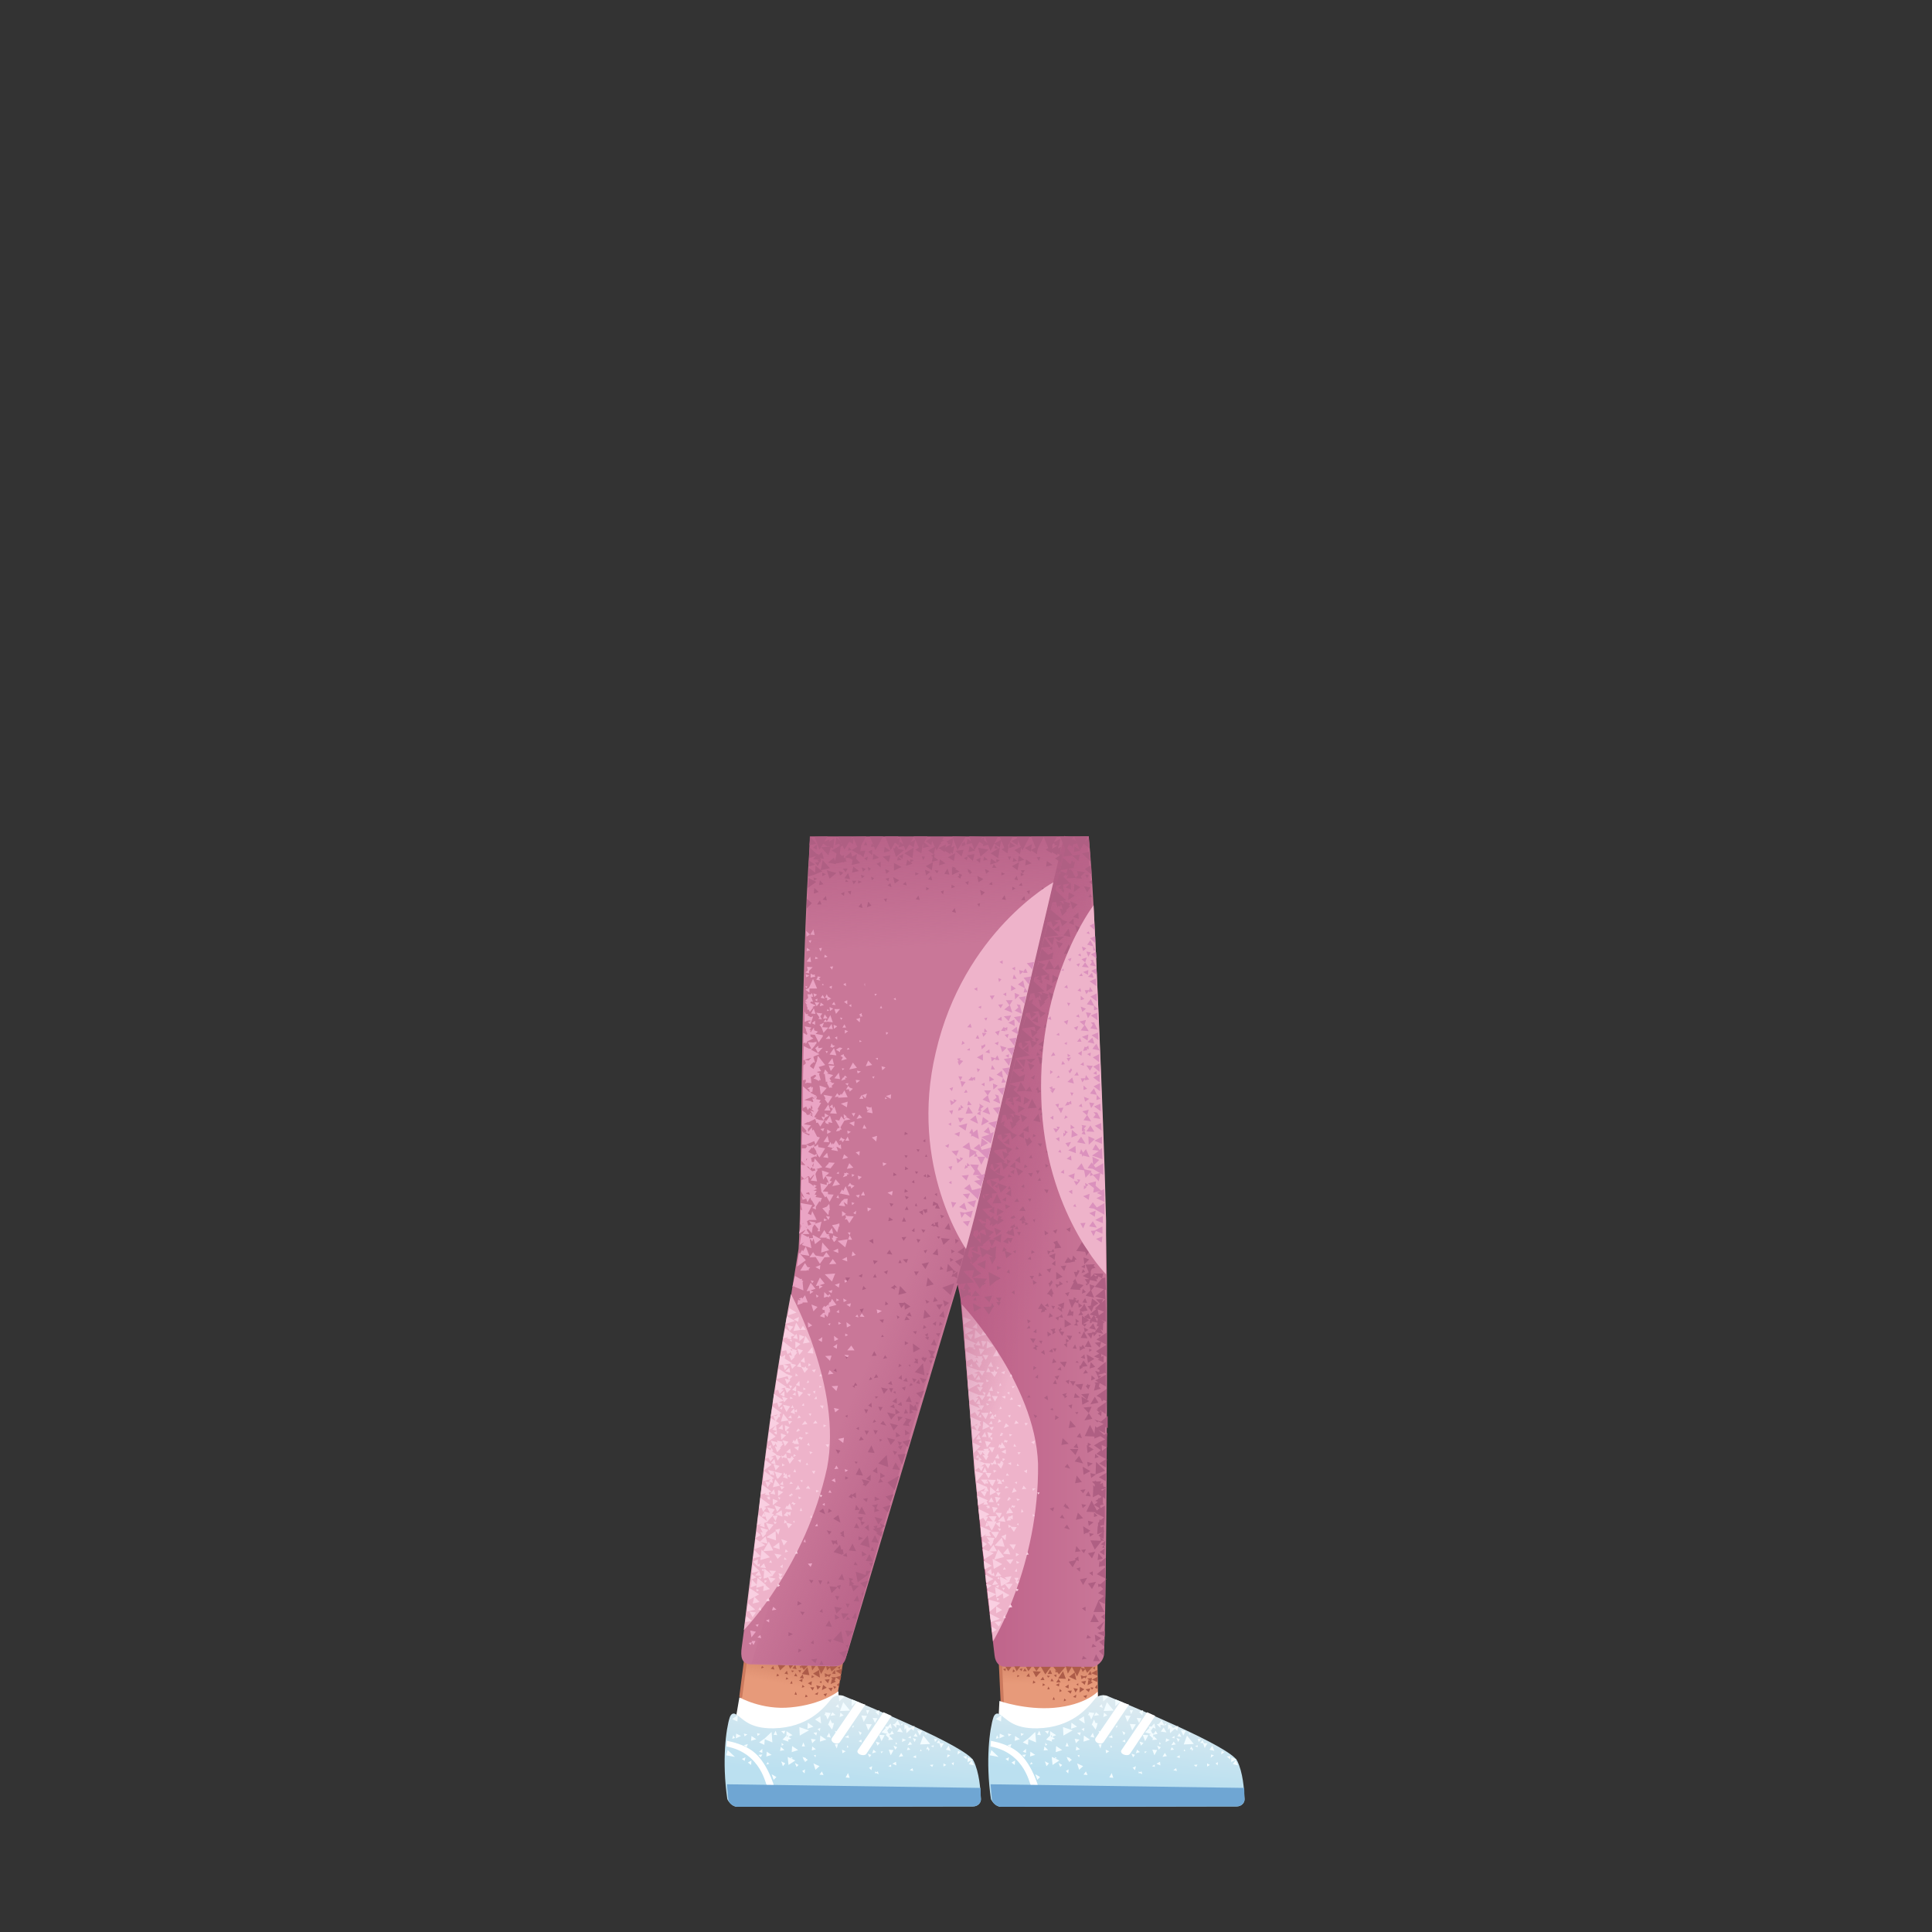 <svg xmlns="http://www.w3.org/2000/svg" xmlns:xlink="http://www.w3.org/1999/xlink" viewBox="0 0 480 480" xmlns:v="https://vecta.io/nano"><rect x="0" y="0" width="480" height="480" fill="#333333" stroke="none"/><path d="M249.2 424.8l-1.1-27.1 24.3.7.4 23c-.2 0-8.5 19.9-23.6 3.4zm-65.3-1.9l3.8-26.8 23.7 5-3.8 22.7s-11.8 18-23.7-.9z" fill="#e79a7a"/><linearGradient id="A" gradientUnits="userSpaceOnUse" x1="195.785" y1="418.74" x2="198.234" y2="406.113"><stop offset="0" stop-color="#cc7a5e" stop-opacity="0"/><stop offset=".924" stop-color="#aa5f4b"/></linearGradient><path d="M195.2 421.3c10.2 3.3 12.9-.3 12.9-.3l3.2-18.2-24.2-6.1-2.3 19.9c-.1.2 1.9 1.8 10.4 4.7z" fill="url(#A)"/><path d="M184.4 421.6c-.1.2-.3.3-.4.2-.2 0-.4-.3-.3-.5l2.8-21.6c0-.2.3-.3.5-.3s.4.3.3.5l-2.9 21.7z" fill="#cc7a5e"/><linearGradient id="B" gradientUnits="userSpaceOnUse" x1="260.035" y1="418.529" x2="260.163" y2="405.666"><stop offset="0" stop-color="#cc7a5e" stop-opacity="0"/><stop offset=".924" stop-color="#aa5f4b"/></linearGradient><path d="M260 421.2c10.7 1.4 12.7-2.6 12.7-2.6l-.1-18.5-24.9-1.7 1.3 20c-.1.3 2.1 1.5 11 2.8z" fill="url(#B)"/><path d="M249.4 422.8c0 .2-.2.4-.4.3-.2 0-.5-.2-.4-.4l-1-21.2c0-.2.2-.4.4-.4s.5.2.4.4l1 21.3z" fill="#cc7a5e"/><g fill="#ad5c49"><path d="M205.5 415l.8-.8-1.1-.4zm2.4 3.6l.6.5.1-1.1zm-10.5 2.4l.6.1-.3-.8zm-1.1-2.7h.6l-.2-.7zm2.4-4.4l.2.6.4-.4zm5.4 3.7l-.5.3.5.3zm.5 3.3l.5.6.4-.8zm-1.5-1.1l.8-.8-1.1-.3zm-4.6-2.3l.8.4.1-.8zm6.9 1.8l-.9-.7-.3 1.3zm-3.5.7l.4-.8h-1zm-5-5.5l1 .2-.3-1.1zm8.8 3.7l.4-1-1.2.1zm1-2.4l.9.1-.2-1zm-11.8 0l.9.2-.3-.9zm-3.4-1.2l.9.2-.3-.9z"/><path d="M206 413.7l.6 1.6 1.5-1.4zm-7.6-.8l1.3 2 1.7-1.8z"/><path d="M201.8 415l1.2-1.6-1.6-.3zm6.3-.7l.5.4.2-.7zm-10.8 2.1l.8.1-.4-.8zm-6.4-3.2l.8.1-.4-.8z"/><path d="M196.6 415l.2.5.5-.4zm8.7-1.4l-2.4-.2 1.1 2.5zm.2 2.5l.5.6.5-.8zm-12.3-2.6l.6 1.5 1.4-1.3zm10.3 1.4l-1.5.9 1.7 1zm-1.2 1.7l-.6-.4-.1.7zm-1.6 4.9l-.5-.5-.2.7zm-11.9-8.5l-.5-.6-.1.8zm1.9-.5l-.7.1.5.5zm-4-.4l-.8.1.5.5zm12.3 2.8l-.7.1.5.6zm.9 4.2l-.5-.5-.2.7zm-6.3-2.8l-.5-.5-.2.7zm2.3.8l-.5-.4-.2.6zm-6.1-2.8l-.5-.4-.2.6zm17.5 5.3l.5-.5-.8-.2zm-6.6-1.4l.9.5.1-1zm7-.4l-1-.7-.3 1.3zm-1.2 2.4l.4-.9-1.1.1zm-7.8-3.3l1 .1-.3-1z"/><path d="M202.4 420.9l.7.2.2-.7zm6.6-4.9l.2-1.4-1.6.5zm-1.7 1.7l.4-1h-1.2zm-11.9-5.2l.9 2.1 1.6-1.8zm-6.6-.8l.5 1.2 1-1zm2.9.4l.5 1.1.9-1zm1.9.2l.5 1.1.9-.9zm-6.9-.8l.5 1.2.9-1z"/><path d="M208.8 417.5l.2-1.2-1.4.4zm-9.6-1.6l1.9.3-.5-2zm5.7-.2l.1 1 1-.5z"/></g><path d="M248.3 422.6s6.5 2.3 13.6 1.7c7.8-.7 10.8-4 10.8-4l.2 5.3s2.7 3.5-9.2 6.2-15.7-3-15.7-3l.3-6.2z" fill="#fff"/><linearGradient id="C" gradientUnits="userSpaceOnUse" x1="277.399" y1="441.863" x2="279.514" y2="420.854"><stop offset="0" stop-color="#bbe0f0"/><stop offset="1" stop-color="#e0ebf0"/></linearGradient><use xlink:href="#J" fill="url(#C)"/><use xlink:href="#K" fill="#fff"/><use xlink:href="#L" fill="#6fa6d3"/><path d="M272.2 431.8l6.2-9.1c.5.2 1.5.7 2.1.8l-6.3 9.3c-.6.9-2.6.1-2-1zm6.5 2.9l6.3-9.3 2 .9-6.3 9.5c-.7.7-2.8-.1-2-1.1z" fill="#fff"/><g fill="#f3fcff"><path d="M283.2 435.3l-.7-.6-.3.9 1-.3zm4.3-.5l-1.2-.1.5 1.4.7-1.3zm-13.4-12.1l1.3-1.2-1.4-.3.1 1.5zm4.3 0l-1.3-.5v1.7l1.3-1.2zm12.2 6.6l.1 1.3 1.2-1.1.6.5.2-1.2-1 .4v.1l-.7-.2.3-.2-1.1-.5v1.4l.4-.5zm-21.3-2.9l-1.3.8 1.5 1-.2-1.8zm1.1-1l.2.2-.3.5.4.1.4 1 .8-1.6-1.5-.2zm10.5.9l-1.4-.1.6 1.6.8-1.5zm-.2 2l.6 1.6.9-1.5-1.5-.1zm13.9 1.7l-1.2-.1.6 1.3.6-1.2zm-10.1.4l1.5.4-.5.2.9.9.2-1.3-.3.1-.7-1.4-1.1 1.1zm-13.7 1.8l-1.5-1-.1 1.5 1.6-.5zm-4.6-4.2l-.1 1.5 1.5-.5-1.4-1zm-2.3 6.8l-1.5-1-.1 1.5 1.6-.5zm-4-2.6l1.5.5-.1-.5.8-.2-.7-.5 1-.4-1.5-1v1.1l-1 1zm1.3-.5l-.1-.5.3-.1-.2.6zm10-3.1h.2l.8 1.1.3-.8.1.1-.1-.2.2-.7h-.5l-.4-.9-.6 1.4z"/><path d="M253.4 432.1l-1.2-.8-.1 1.2 1.3-.4zm3.8 3.9l-1.2-.8-.1 1.2 1.3-.4zm-8.8-5.3l-.1 1.2 1.3-.6-1.2-.6zm40.7-1.5l-.7 1 1.4.2-.7-1.2zm18.5 9.4l-.6-1.3-.7 1 1.3.3zm-.4-1.5l-1.3-.5v1.2l1.3-.7zm-5.5-2.1l-.5-1.3-.7 1 1.2.3zm-1.8 3.1v.8l.7-.4-.7-.4zm.9-1.4l.8-.6-.7-.2-.1.8zm1.2 1.4l.5.5.1-.8-.6.3zm3.6-1l.1-.8-.9.1.8.7zm-22-10.2l-1.2-.1.6 1.3.6-1.2zm1.7 4.2l-1.4-.1.6 1.6.8-1.5zm1.5-2.9l-.6.6.1.1-.9.1.5 1 .6-.8.6.3-.3-1.3zm2.9 3.7l-.1.9 1-.5-.9-.4zm8.5 1.1l.7.1.4 1.2.7-1.2h-.9l-.3-.8-.6.7zm6 2.3l-.7-.3-.1.9.8-.6zm-6.7 3.1l-.9.1.6.5.3-.6zm-29.2-3.8l-.9-.7-.1 1 1-.3zm5.4-1.3l-.8.1.5 1 .3-1.1zm-4.5 7.6l1 .1-.4-.9-.6.8zm2.6-14.6l1.3-.2-.8-.7-.5.9zm-3.6 5.9l-1.2-.2.3 1.1.9-.9zm6.9-6l-.8-.7-.2 1.1 1-.4zm6.4-1.3h-.8l.3 1 .5-1zm-5.2 6.2l-.9.5 1 .2-.1-.7zm-2.3-6.8l-.3-.9-.6.6.9.3zm1.6 17.3l1 .1-.4-1.2-.6 1.1zm0-6.5l-.9-.4.1.9.8-.5zm6.6 3.7l-.8.4.6.6.2-1zm-10.3-7.1l-.4-1.2-.6 1 1 .2zm-13.3-.6l-.4-1.1-.5 1 .9.1zm3.6 5.8l.4-.1-.6-.3.2.4-.9-.4.2 2 1.7-1.1-1-.5zm2.6 3.1l.6.6.1-1-.7.4zm-9.9-4.1l-1 .1.6.6.4-.7zm9.8-2h.8l-.4-1-.4 1zm-4.1-3.9l-1 .1.7.7.3-.8zm7.9.4l-.9.1.7.7.2-.8zm-14.1.4l-.8-.2.1.7.7-.5zm14.9-.7l.1-.8-.7.3.6.5zm4.1.1l-.5-.2.2.5.3-.3zm6.2 2.7l-.1-.7-.7.4.8.3zm-3.3 1.2l-.3-.5-.1.6.4-.1zm.9-5.2l.2.4.3-.6-.5.2zm9 9.9l.7.2v-.6l-.7.4zm-3.3 1.8l.3-.1.6.3-.2-.7-.4.2-.3-.2v.5zm2-5.5l-.6.1.2.4.4-.5zm6.2-3.4l.7.2v-.6l-.7.4zm-2.7 1.6l-.3-.5-.1.6.4-.1zm1.5-5.1l-.6.1.2.4.4-.5zm7 5.6l.6.3.1-.5-.7.2zm-2.4 1.2l-.3-.4-.1.5.4-.1zm1.3-4.3l-.5-.1.2.4.3-.3zm-27.7 5.9l.1-.6-.5.1.4.5zm-8.5 1l.4 1.2.6-.7-1-.5zm-5.5-2.4l.8.3v-1l-.8.7zm-4.3 1.8l.7.5.2-.9-.9.4zm1.5-3.7l-1 .3.7.5.3-.8zm-3.9-1.3l.7-.2-.4-.7-.3.9zm3.2-.6l.7-.5-.9-.2.2.7zm9.6 2.1l-.5-.5v.7l.5-.2zm6.1 3.7l-.5-.3.1-.1-.9-.3.4 1 .1-.2.1.5.7-.6zm2.8 1.6l-1.5-.7.5 1.6 1-.9zm-6.1-.8l.4 1 .5-.5-.9-.5zm-15.6-10.9l1.3.6.1-1.6-1.4 1zm.7 9.4l-2.2-.4.4-1.3 1.8 1.7zm8.1 1.3l-.3.6.7-.2-.4-.4zm1 3l.5 1.4.7-.7-1.2-.7zm-5.9-2.9l.8.6.1-1.1-.9.5zm9.1-3.1l-.9-.9-.2 1 1.1-.1zm28.4 1.7l1.1-.2-.5-.8-.6 1zm-7.3.1l.5-.6-.9-.3.4.9zm2.3-10.4l.2-1.3-1 .4.8.9zm2.7 4.8l1.1-.2-.5-.8-.6 1zm-7.7-.9l.4 1 .4-.6-.8-.4zm8.6-1.7l.9.9v-.8l1 .2-.7-1.3-.7.9-.5.1zm3.6 5.2l1.1-.2-.5-.7-.6.9zm-6.9-.6l-1-.3.4 1 .6-.7zm2.2-.7l1.2-.1-.9-.9-.3 1zm6-.5l.4 1 .4-.7-.8-.3zm-4 6.8l-.1-.9-.9.5 1 .4zm2.5-3.8l.9-.1-.6-.6-.3.7zm5.5-.3l-.3-.6-.4.7h.5l.1.5.3-.7-.2.1zm-4.8 5.3l.9.2-.2-.7-.7.5zm1-8.4l1 .1-.5-.9-.5.8zm5.9.7l-.8-.1.2.8.6-.7zm-5.3 4l-.8.4.8.3v-.7zm-5.6-2.4l.4 1 .5-.6-.9-.4zm6.6-.3l2.5-.1-1.7-2.1-.8 2.2zm-19.9-8.3l2.5-.1-1.7-2.1-.8 2.2zm-16.8 7.8l-.2-2.6-1.7 1.6-1.4 1 1.3.6.1-1.4 1.9.8zm6.8-1.7l2.3-1.3-2.4-.8.1 2.1z"/></g><linearGradient id="D" gradientUnits="userSpaceOnUse" x1="218.826" y1="310.945" x2="275.038" y2="310.945"><stop offset="0" stop-color="#b6527e"/><stop offset=".998" stop-color="#c97798"/></linearGradient><path d="M275 317.4c-.2-13.5-2.4-87.7-4.5-109.6l-14.3.1-37.4 19.6 19.8 94.9c.5 3.2 1.9 22.8 3.6 43 1.9 22.4 4.6 43 4.9 45.9.2 1.8 1.2 2.8 2.6 2.8l21.2.1c1.7 0 3.3-1.5 3.4-3.3.7-16.8.8-79.2.7-93.5z" fill="url(#D)"/><path d="M246.7 407.8s11.5-18.8 11.2-44.1c-.7-20.2-19-39.7-19-39.7l3.2 41.5 4.6 42.3z" fill="#eeb3ca"/><g fill="#f9cfe1"><path d="M246.5 363.7l1.1.1-.4-1.2zm-2.4 2.1h1.1l-.5-1.2zm-.1-4.5l-.1-.7-.5.4zm4.7 3.6l.6-1.3h-1.6zm-4 3.9l.7-1.2h-1.7zm-.1 3l.6-1.3h-1.6zm-.8-6.3l.6-1.2h-1.5zm1.7-.6l.6-1.3-1.5-.1zm.1 2.4l.7-1.3-1.5-.1zm-.5-6.1l.6-1.3-1.4.1zm-.1 1.6l.6-1.1-1.5-.2zm3.3 14.4l.6-1.3-1.6-.1zm.3-5.1l-1.4-.2.4 1.5zm-.7 2.5l-1.4-.2.4 1.5zm-.1-6l1.2.1-.6-1.2zm-.6-6.3l1.1.1-.4-1.2zm2.9 15.5l1.1-.1-.5-1.1zm-2.7-7.4l.8.1-.2-1zm-.6-5.2l.1.7.7-.5zm5.9 2.9l-.6.2.5.4zm2.4-2.1l.1-.9-.8.4zm-5.2.6h.8l-.5-.6zm2.9-5.8l.3.6.5-.6zm.9 15l.6-.2-.5-.7zm2.8-6l.1.6.7-.6zm-7.3 32.2h.7l-.4-.8zm-1.6-5l.2.7.5-.5zm3 2.4l.9-.1-.5-.8zm-1.6-4.9l.3.6.4-.6zm-1.7-.4l.7.4.2-.7zm2.2-4.8l-.3.7.7-.1zm3.6 5.6l-.7-.2.2.7zm-2.9-18.9l1.5-.1-.9-1.4zm2.3-3.7l.3.6.6-.4z"/><path d="M251.3 379.2l-.8-.4.1.8zm-.5-3.4l-.5-.6-.3.9zm-2.4 4.6l.3-.6-.8-.1zm-3.3-5.7h.8l-.1-.7zm6.5 2.8v-1.1l-1.1.6zm-6.8 1.8l.9-.3-.6-.8zm2.7-8.5l.6.9.5-.9zm5.1 22.2l.5-1H252zm-6.3-1.7l.8.3-.2-.9zm6.1-5.5v.9l.8-.5zm-.3 4.6l.6.1-.1-.8zm2.8-4.1l.7-.1-.4-.6zm1.7-9.5l.5-.2-.5-.5zm1.1-6l.3.5.3-.5zm-7.1 28.2l.2.5.5-.7zm0-29.4l-.7-.4-.3.6zm-2.5 4.6l.2-.6h-.6zm-3.3-5.7l.7.1-.1-.7zm-.4 1.9l1.2.1-.5-1.2zm1.5 1.1l1.6-.8-1.5-1.3zm.7-2.3l.8-1.5-2-.1zm.3 9.1l.7-1.6h-2zm.5 3.9l.8-1.6h-2zm.3 3.2l-.9-1.6-1.2 1.7zm2.3-4.2l-1.2.5 1 1zm-2 12.4l-.8-1-.7 1.2zm.5-15.5l-1.1.4 1 1zm.3 13.4l-.9-1-.6 1.2zm-2.4-7.8l.7-1.6-2-.2zm-.8-10.5h1.3l-.6-1.2zm-1.3.6h1.2l-.6-1.2zm6.9-9.8v-.7l-.8.3z"/><path d="M249.7 362.5l-.6-.2v.8zm2.9 1.7h.6l-.4-.6zm-7 10.4v-.6l-.7.2zm2.1-6.5l.6-.3-.5-.5zm-2.8 9.9l.6-1.2-1.5-.1z"/><path d="M243.1 374.9l.3 2.7 2.4-1.4zm.5 4.3l.2 2.7 2.5-1.5zm-.8-7.6l.2 2.4 2.5-1.2zm1.3 13.2l.4 2.6 2.4-1.5zm4.4 13.4l-2.9-.8.3 3zm-5.9-29.9l.2 2.4 2.5-1.2zm-.3-2.8l.3 2.6 1.7-2zm-.2-3l.2 2.7 2.5-1.6z"/><path d="M246.2 384.2l.6-1.1-1.5-.1zm-1.5-2.6l1.5.1-.6-1.4zm1.5 8.2l-1 .8 1.3.9zm-1.4 1.4l.2 2.1 1.8-1zm-.4-3.4l.2 2.1 1.8-.9zm.9 7.4l.2 2 2-1.1zm3.1-3.5l.3 2.4 2.2-1.2zm-1.8-4.4l.3 2.5 2.1-1.2zm.4.2l2.5-.7-1.5-1.9zm-.6-7.2l1.2-2.3-2.5-.1zm.7 3.7l2.5.3-.7-2.3zm-1.2 16.9l.3 2.1 2.2-.8zm.4 3.2l.2 1.5 1.1-.7zm1.2-5v1.7l1.5-.8zm1.6-3.7l.2 1.8 1.5-.9zm-2 7.6l1.1 1.1.6-1.3z"/><path d="M249.6 391.9l1.1 1.1.6-1.4zm.4-4.4l1 1.1.8-1.2zm-5.9-3l1.1-.9-1.2-.7zm3.8-6.6l1.9.2-.5-1.5zm1.3 8.1l1.8.2-.6-1.6zm.4 7.5l1.1 1.4.9-1.4zm-2.4.8l.3 2.6 2.1-1.3zm5.6-.7l.4-.7h-1zm-5-1.4l.6.2-.3-.7zm4.7-4.4l.1.7.7-.3zm-1.3-15.4l-.5-.5-.3.6zm1.4-1.9l-.7-.9-.5 1.3z"/><path d="M251.9 374.3l-.4-.4-.3.7zm-1-1.6l-.4-.4-.3.5zm1 7.9l.7-1.2-1.6-.1zm-.1 4.4l.6-1.3h-1.6z"/><path d="M252.6 378.7l.5.3-.1-.6zm2.4-8.8l-.7-.8-.4.9zm-3.1 4.8l.4-.6h-.9zm-3.2-6.7l.8.2-.2-.7zm-3.6-21.1l1.1.1-.4-1.3zm-2.6 1.8l1.1.3-.3-1.4zm4.7-.5l.7-1.3-1.5-.1zm-4.3 3.7l.6-1.2-1.5-.2zm-.1 3.6l.6-1.3-1.5-.1zm-.5-7l.8-1.2-1.7-.2zm1.7-.6l.8-1.2-1.7-.1zm-.2 2.5l.7-1.2-1.5-.1zm-.3-4.6l.7-1.1-1.5-.2zm3 15.1l.6-1.3-1.5-.1zm.1-4.8l-1.3-.3.4 1.5zm-.4 2.2l-1.5-.3.5 1.6zm-.3-5.9l1.2.1-.5-1.2zm-.2-6.9l1 .1-.3-1.2zm0 8.3h.9l-.3-.8zm-.7-5.2l.2.6.6-.3zm6.1 2.9l-.7.2.5.5zm2.4-1.8l.1-.7-.9.1zm-5.2.4l.6-.1-.3-.6zm3.1-5.7l.2.5.6-.5zm5.5 14.4l.2-.9-.9.4zm-5.1.6h.7l-.5-.7zm2.8-5.9l.2.7.6-.6zm-6.2 6.4l1.4-.2-.9-1.4z"/><path d="M250.7 356.3l.2.6.6-.5zm-1.8 3.1l-.6-.6-.3.9zm-2.4 4.7l.3-.6-.7-.1zm-3.3-5.7l.7.1-.2-.7zm6.7 2.8v-1.1l-1.1.6zm-6.9 1.9l.9-.4-.6-.7zm2.8-8.5l.6.8.5-.9zm3.6 8.9l-.7-.6-.3.9zm-2.9 5.7l.3-.7-.9-.1zm-4.1-7.1l.8.2-.1-.9zm6.4-9l-.6-.5-.3.9zm-2.4 4.8l.2-.7-.7-.2zm-3.3-5.9l.7.2-.1-.8zm-.5 2.2h1.1l-.4-1.1zm1.5 1l1.8-.8-1.6-1.3zm.8-2.6l.7-1.6h-1.9z"/><path d="M245.1 362.1l.8-1.7h-2.1zm-1.2-5.1h1.2l-.4-1.2zm-1.4.6h1.2l-.5-1.2zm7.2-10.1l.1-.7-.9.2zm-1.4-1.6l-.6-.2.2.6zm2.6 1.9l.8-.1-.4-.6zm-7.1 10.6l-.1-.6-.6.4zm2-7.1l.7-.2-.5-.5z"/><path d="M243.6 361.6l.7-1.2-1.6-.1zm-1.9-3.2l.2 2.6 1.7-1.7zm-.3-3.5l.3 2.9 1.9-2.1zm-.3-2.9l.3 2.5 2.4-1.3zm-.2-3.2l.3 2.6 2.5-1.4zm-.3-3.3l.3 2.6 2.5-1.4zm8.7 10.8l-.5-.4-.2.6zm1.4-2l-.8-.7-.5 1.2z"/><path d="M250.1 358.1l-.5-.4-.2.7zm-1-1.5l-.5-.4-.2.6z"/><path d="M253.1 353.6l-.7-.7-.4.9zm-3.1 4.9l.4-.6-.8-.1zm-3.2-6.6l.7.1-.1-.7zm-1.8-11h1.1l-.6-1.2zm-2.6 1.9h1.2l-.4-1.1zm.1-4.5v-.8l-.8.4zm4.6 3.8l.7-1.3h-1.7zm-4.9.4l.7-1.2-1.5-.2zm1.8-.7l.7-1.2-1.6-.1zm-.3 2.9l.7-1.2-1.5-.1zm-.1-6.4l.5-1.3-1.4-.1zm-.3 1.5l.6-1.1-1.5-.2zm2.2-.3l1.2.1-.5-1.3zm-.1 8.5h.9l-.3-.8zm-.4-5.3l.1.7.6-.3zm5.8 3.1l-.6.2.6.5z"/><path d="M248.2 344.4l.6-.2-.3-.6zm1.3-3l.2-.8-1 .4zm-1.2-1.6l-.7-.3.1.8zm2.6 2.2h.6l-.3-.6zm-10.5.6l.2 2.6 2.8-1.5zm-.2-3.2l.2 2.4 3-1.2zm1-6.6l.6-1.3h-1.6zm3.7 5.1l.7-1.2-1.5-.1zm.2-4.6l-1.3-.2.4 1.6zm-.5 2l-1.4-.3.4 1.6zm2.1 1.7l1.5-.1-.6-1.5zm1 4.2l-.7-.9-.2 1.2zm-3.1 5.5l.3-.7-.8-.2zm-3.8-7.3l.8.2-.1-.8zm4.2 54.1l.3 1.2 1.1-.8zm.1-58.5l1.7-.6-1.5-1.3zm-3.5-5.2l1.2.3-.1-1.3zm.5 2.8l1.7-.7-1.5-1.5zm-2.7-3.5l1.9-1.2-2-.7zm4.1 10.1l.8-1.7-2.1-.2z"/><path d="M242.3 334.2l1.3.1-.5-1.2zm-1.4.5l1.2.1-.4-1.2zm1.4.6l-.1-.5-.6.2zm-.3 3.2l.7-1.2-1.5-.1z"/><path d="M239.9 335.7l.3 2.5 2.5-1.2zm-.2-3.2l.1 2.6 2.7-1.3zm0-2.9l.1 1.9 2-1.1zm5.3 2l-.8-.8-.5 1.1z"/></g><linearGradient id="E" gradientUnits="userSpaceOnUse" x1="260.641" y1="311.124" x2="227.355" y2="300.796"><stop offset="0" stop-color="#b65f86" stop-opacity="0"/><stop offset=".998" stop-color="#b65f86"/></linearGradient><path d="M268.2 414.4l-17.9-.3c-2.4-.1-3.3-1.8-3.2-3.1l-4.8-44.7-4-47.5c5.7-17.9 9.1-34 12-47.3l15-63.3 4.8-.4s4.6 68.2 4.6 100.7c0 26.5-6.5 105.9-6.5 105.9z" fill="url(#E)"/><path d="M198.4 310.3c-1 6.7-4.9 28.7-7.3 47.8l-6.8 51c-.4 2.7 0 4.2 2.1 4.4l20.6.5c2.6 0 2.8-1.1 3.6-3.5l28.2-94.3 25.8-108.3h-63.3c-2.7 38-2 89.2-2.9 102.4z" fill="#c97798"/><linearGradient id="F" gradientUnits="userSpaceOnUse" x1="227.145" y1="312.126" x2="254.748" y2="324.412"><stop offset="0" stop-color="#b65f86" stop-opacity="0"/><stop offset=".998" stop-color="#b65f86"/></linearGradient><path d="M206.9 413.9c3.1 0 3.1-1.3 3.6-3.3 3-10.2 21.4-75.8 28.1-93.9 4.4-14.1 23.6-96.8 25.6-107.3-9.2-.4-17-1.1-17-1.1l-60.5 205 20.2.6z" fill="url(#F)"/><g fill="#eaa4c4"><path d="M214.8 244.7c0 .1 0 .2.1.3v-.7c-.2.1-.1.2-.1.4zm-8.7 95.7l-.4 1.1 1.4-.2-1-.9zm.2-16.8l-.1-.2-.4.7h.2l-.4.7 2.2-.6-1.1-1.5-.4.9zm-6.3-18l.4.2.1-.4.3-.1-.3-.2v-.1h-.1l-.3-.2h.2l1.4 1.6.2-1.6v.1l.8-1.2-1.7-.3.6.8-.8.3-.3-1.1.5-.3h1.9l-.3-.5h.1l-.1-.1-.8-1.6-.3 1-.8-.4 1.1-2.1-2.9-.5.4 1.8-.4-.2v2.3l-.1 1.3h.1v.4l.2-.1-.6 2.1 1.5-.9zm-.4-1.8h0l-.1.3-.1-.1.2-.2zm5.3 15.1l-1.2-1.5-1 2.1.8-.1v.8l.9-.6-.8-.3 1.3-.4zm-2.4-9.8l1.5-1.2-2.1-1.1.1.8h-.8l.6.9.3-.8.4 1.4zm.1 11.1l-1.2-1.5-1 2.1.8-.1v.8l.9-.6-.8-.3 1.3-.4zm-3.2-22.1l.9-.3.3.9.7-1.2.3.8.1-.1.8 1.4-.7.5.9.4v-.7l.9-1.4.2.3.4-1.1h-.3l-1.3-.2.3-.5-.5-.1.5-.9-.8-.1.9-.4-.6-.4.5-.4-.8-.3.1.4-.8-.6-.7-.4-1.3-.7v.1l-.3.1-.1 2.7.9 1.8-.7-.6.2 1zm1.6-1.9l.2.6-.9-.2v-.2l.7-.2zm6.6 72.1l-.2-1-.8.5 1 .5zm1.7-113h.9l-.4-.8-.5.8zm-1.6-3.4l1-1.2h-1.4l.4 1.2zm-3.2 5.5h-.2l.2-.2-2.2-.4 1.1 2.2.6-.9.5-.7zm1.8 18.5l-.5-1.5-1 1.5h1.5zm-.3 7.9l-.4-1.6-1 1.5 1.4.1zm10.8-7.2l-.3-1.6-.3.2-1-.3.3 1 .8-.6-1 1 1.5.3zm-8.4-10.1l-1.1 1.4 1.4.2-.3-1.6z"/><path d="M207.2 264.5l-.4-1.6-1.1 1.4 1.5.2zm-.8 25.8l-.1-.4.1.3 1-1.3-1.5-.1v.2l-.9 1 1.4.3zm-5.1-36.8l.1.2-.7.2.6.6.2-.5.4-1.1.1-.4-.6.2-.5-.3v-.1l-.1.1-.2-.2.3-.2-.6-.1v.2l-.4-.8v2.6l.7-.3.7-.1zm.1-.5h0zm.1-1.2l1.1.1-.4-1.4-.7 1.3zm-.2-19.6l1.1.1-.3-1.4-.8 1.3-1-.9.1 1.4 1.1-.7-.2.2zm0 5.5l-.9 1.2 1.1.1-.2-1.3zm4.3 0l-.7-.5-.1.7.8-.2zm-3.1.6l.8-.2-.7-.4-.1.6zm1.7-2.8l-.7.1.4.8.3-.9zm-2.9-1.2l.3-.7-.7.1.4.6zm3.3 22.3l1.2-1.3-1.7-.1.5 1.4zm9.5-4.9l-.7.4.4.2-.2.3.7-.1-.2-.3v-.5zm-11.6 2.9v-1l-.8.6.8.4zm1.2-4.6l1-.3-.8-.6-.2.9zm15.2-.1l-.3.6h.6l-.3-.6zm-1.5-2.5l.5-.4-.6-.1.1.5z"/><path d="M222 248.2l.6.3-.1-.6-.5.3zm-21-6.4v-.6l.9-.9-1.4-.1.2.9-.6.5.9.2zm-.5-6.3l-.1.8.9-.2-.8-.6zm6.2 5.4l.3-.8-.8.1.5.7zm-1.8 32.2h0l.8 1.1 1.1-1.8-2.2-.4.5.9-.2.2zm7.6 3.4l-.9.1.5.8.4-.9zm-9.3 2.4l.6 1 1.1-1.7.2.6-.1.1.2.1v.1l.7.2-.1-.5 1 .2-.6-1.8-.9 1.3-.7-.2.4-.6h-.1l1-.5-1-.6v1l-.8-.2.4.8h.1v.2l-1.3-.2-.1-.2-.1.1-.6-.2.3.9-.1.2.5-.1zm1.8-13.2l-.4 1.1h.3l.3 2.1.4-.4-.2.3h.1l.1.3-.2-.1.7 1.3.2-.1h.5l-.2-.4.7-.7-.8-.1.1-.2-.6-.1.5-.1-.4-.7.9-.8-1.6-.4.4-.1-.8-.9zm10.4 6l-1.2.4.8.8.4-1.2zm-2.3-5l.8-.5-1-.2.2.7zm-2.6 14.2l.1.8.8-.5-.9-.3zm-5.7-.6l-1 .2.7.6.3-.8zm5.8-10.6l.2-.6-.8.1.6.5zm-1.4-4.3l.1.5.5-.4-.6-.1zm-1.2-7.1v-.8l-.6.3.6.5zm2.4 2.5l.7-.1-.4-.4-.3.5zm-5.3.3l.3.6.3-.5-.6-.1zm6.4-11.6l-.6.3.6.4v-.7zm-2.5 3.9l.3-.5-.6-.1.3.6zm-6-4.6l.1-.7-.6.3.5.4zm2.4 2.4l.6-.1-.4-.4-.2.5zm-3.4-9l-.6-.3v1l.8-.2.1.1v-.1l.3-.1-.2-.2.1-.3-.5.1zm2.4 2.2l-.2.4.5-.1-.3-.3zm-3.8.7l-.5-.1.2.5.3-.4zm19.6 12l.5-.5-.6-.2.1.7zm-2.1 5.7l-.6.2.6.3v-.5zm-4.5-4.4l-.1.5.6-.1-.5-.4zm6.3 14.7l.5-.2-.5-.3v.5zM217 268l.3-.6-.6.1.3.5zm-6.9 9.5l.3-.1-.8-.6.1 1.1.4-.3-.4.6-.7-.9-.5 1.1-1-.2 1.1 1.9-.3.3-.1-.2-.5.9 1-.2-.1-.2.5-.1-.3-.5 1-1.7 1.5-.3-1.2-.6zm-.9 1.2h0zm-4.1 13.5l.9-.8-1.8-.6.3 2.3.6-.9.8 1.5.8-1.3-1.6-.2z"/><path d="M205.7 296.1l-1.3-.1 1.3-1.6h-.1l.4-.4.1.2.6-.7-1-.2.2.6-.5-.2v.7l-1.6-.4.3 2.3.1-.1.8 1.3.3-.3.8 1.4 1-1.8-1.4-.1v-.6zm-2.6 28.6l-1.5-.6.5 1.7 1-1.1zm5.3-33v-.6l-.6.4.6.2zm5.1-14.8l-.7 1.1 1.4-.3-.7-.8zm-4.3 5.9l-.2-.3-.5.9.6-.1.2.5.6-.7-.7-.3zm-3.1-7.8l.9.5-.2-1.1-.7.6zm-1.4-20.9l-1.1.5.6.8.5-1.3zm2.9-4.4l-.4-.8-.5.7.9.1zm2.3 6.2v.9l.8-.6-.8-.3zm-9.7 3.5l.4-.7 1.5-.7-.9-.6.2.1-.1-.5 1.2.1v-.1l.7-.7-.9-.3-.1-.7-.8 1.2-.1-.4.3-.2h-.5l.5-.6-1.7-.3.4.9h-.1l.4 1-.2.2-.8-.5v2.6l.5-.2.1.4zm6.7.3l-.3-.5-.3 1 .4-.1v.3l.4-.3h.1v-.1l.3-.2-.6-.1zm-.9-2.4l-.9.8h1.2l-.3-.8zm-1.1-9.2l-.5-.9-.5.7 1 .2zm2.2 6.5l.1 1 .8-.6-.9-.4zm-1.5-1.6l-.7-1-.4 1.1 1.1-.1zm-3.5-6.2l.2.9.7-.6-.9-.3zm8.4 1.7l-.8.4.8.6v-1zm-5.1-1.5l-.4.9h.5v.7l1-.5-.8-.5-.3-.6zm4.7-2.8l-.6.4.7.4-.1-.8zm-8.1 3.5l-.3-1-.6.8.9.2zm-1.8-5.6l.1.7.8-.4-.9-.3zm6.4 3.6l.1-.8-.7.3.6.5zm-2.8-2.1l-.3-.5.4-.4-.8-.1v.3l-.3.5 1 .2zm2.3 6.6l.1 1 .8-.6-.9-.4zm-.7 3.6l1.5.2-.6-1.8-.9 1.6-.3-.6-.5.7h1l-.2-.1zm1.6 52.7l-.3-1.4-.9 1.2 1.2.2zm-.8 1.4l-.2-1-.8.7 1 .3zm-1.5-5.2v.7l.8-.3-.8-.4zm5.9 3.5l.5.7.2-.7h-.7zm-1 17.3l.8-.4-.9-.5.1.9zm-1.7-18.8h.7l-.3-.8-.4.8zm3.8-5.3l.6-.5-.7-.2.1.7z"/><path d="M213.3 297.6l.3-.8-1 .2.7.6zm-4.8.1l-.3-.8-.4.7.7.1zm3.1-6l.1.7.6-.5-.7-.2zm-3.1 34.5l-.1-.8-.6.6.7.2zm4 .9l.8.2-.3-.7-.5.5zm-2 10.3l.4-.7-1.1-.1.7.8zm-.5-5.4l.7-.3-.7-.4v.7zm-1.7-2.9l.7-.3-.7-.4v.7zm-3.3-4.4l-.2-.3-.6.8h.3l-.2.2.6.1v.7h-.2v-.1l-.2.1-.8.8 1.2.4v-.9l.7.7.3-1.1h-.1l.5-.1-.3-.4.3.1-.5-1.6-.8.6zm2.8-1.4l.7-.3-.7-.4v.7zm-1.2-2l.2-.8-1 .3.8.5zm-3.2.7l-.7-.4.2.8.5-.4zm2-15.4l-.6-1-1.2 1.9h1.6v-.1h.6l-.1-.3.4-.4-.7-.1zm-4.8 8.2l-.6-1-1.2 1.9h1.6v-.1h.6l-.1-.3.4-.4-.7-.1zm3.2-8.9l-.4-.7-.3.7h.7zm-2 12.9l.4-.5-.8-.2.4.7zm6.6 1.1l.2-1.1-1.2.4 1 .7zm-4.7-4.5l.1-1.1-1.2.5 1.1.6zm2.4 6.8l-.1-.2.4.1-.3-.6-.3.3v-.1l-.1.2-.9-.9-.1 1.4 1-.3-.1.2.5-.1zm.1 7.1l.1-.6-.6.3.5.3zm5-4.6l.2-.9-1.1.3.9.6zm-1.3-6l.8-.5-.9-.2.1.7zm-9.2 69.8l.7.8.4-.9-1.1.1zm-.5-5.3l-.2-.8-.4.7.6.1zm6.8-76.3l-.1.7-.3-.1.6 1.1.7-.7-.4-.1.7-.3-1.2-.6zm-.1-21.7l-.4.5 1.7.3-.4-1.1.3.1.9.5-.1-1.2-.4.3-.8-1.3-.6 1-.2-.3-.2.4-.4-.7-.2.6v-.1l-.5.7 1.3.3zm.1-.3l-.1.1h.3l-.2.2v-.3zm-4-39.3l-1-2.4-1.1 2.4h2.1zm-5.8 74l2.4 1-.2-2.1.2-.2-.4-.2.1-.4-.4.1-1.4-.8-.6 2.7 1.1-.6-.8.5zm2-10.3l2.4.8-.4-2.1.2-.2-.4-.2v-.4l-.4.1-1.5-.8-.4 2.8 1.1-.7-.6.7zm13.1 26.2l-.8-1.2-1 1.2h1.8zm-4.5-21.5l-.9-1.2-.9 1.3 1.8-.1zm-1.6-1.7l-.9-1.2-.9 1.3 1.8-.1z"/><path d="M202.9 312.3l-.9-1.2-.9 1.3 1.8-.1zm-1.8-5.7l-.8-1.2-1 1.2h1.8zm5.5 64.3l-.4-.7-.4.6.8.1zm3.4-5.2l.7-.4-.8-.3.1.7zm-7.5 13.5h.7l-.2-.7-.5.7zm2.4-5.1v-.7l-.6.4.6.3zm3.4-9.2l-.5-.8-.5.9 1-.1zm-15.4 35l-.8-.7-.3.9 1.1-.2zm-1.8 3.2v-.8l-.8.3.8.5zm-5.1 5.1l.5.5.3-.7.4.7.5-1h-1l.2.3-.9.2zm2.2-4l.3-.7-.8.2.5.5zm0 2.6l.9.2-.2-.8-.7.6zm-.4-1.4l-1.4-.3.3 1.7 1.1-1.4zm21.7-46.9l.2-1.3-1.5.3 1.3 1zm-2-7.6l1-.8-1.3-.3.3 1.1zm.3-5.3l.4-1.3-1.6.1 1.2 1.2zm-1.6-7.5l.4-1.3-1.6.1 1.2 1.2zm11.8-11.8l1.1-.6-1.3-.4.2 1zm-18.6-2.7h1.3l-.7-1.8-.7.9v-.3l-.8.2.4.3-.2.2-.4-.2-.2 1.3 1.3-.4v-.2zm8.5-46.9l-.6-1.8-1.1 1.7 1.7.1zm1.8 21.2l-.4.4h-.1l-.8 1.2 1.6.2-.4-1.1.9.7.1-1.5-.9.1zm-3.9-10.2l-.3-1.3-1 1.1 1.3.2zm-.3-6l1-.5-1-.6v1.1zm8 5.4l.1-1.1-1 .3.9.8zm4.4-4.9l-1.3.4 1.1 1 .2-1.4zm-7.3.2l-.6 1h1l-.4-1zm11 14.6l.2-1.1-1.3.4 1.1.7zm-7.1-1l-.6 1h1l-.4-1zm4.9-6.3l.9-.6-1-.3.1.9zm-8.9 23.7l-.1-1.1-1.2.6 1.3.5zm-2.2-2.1l-.1-1.1-1.2.6 1.3.5zm-5 21.6l.9.5.1-1.2-1 .7z"/><path d="M207 334.6l.9.5.1-1.2-1 .7zm4.6-22.5l1-.3-.8-.9-.2 1.2zm2 15l1.2.1-.7-.9-.5.8zm-3.2 2.7l1-.5-1.1-.8.1 1.3zm-3.1 3.4l1-.5-1.1-.8.1 1.3zm-6.5-3.4l1-.5-1.1-.8.1 1.3zm9.2-19.9l.6-2-2.5.4 1.9 1.6zm-3.3 8.5l.8-2-2.6.2 1.8 1.8zm-3-4.4l1.2-1.7-2.5-.4 1.3 2.1zm.3-2.8l2-.6-1.7-1.9-.3 2.5zm-6 3.5l2.2-1.6-1.7-1.9-.5 3.5zm12.7-6.7h1l-.6-1.1-.4 1.1z"/><path d="M215.6 301l.9-.7-1-.3.1 1zm-4.5-4l-1-2.3-.6 1.2-.3-.4-.6 1.1.5-.1-.1.1 2.1.4zm-10 15l-.9-2.3-.7 1.2-.2-.4-.6 1.1h.5l-.1.1 2 .3zm13-19.6l-1-.3.2 1 .8-.7zm-7.9 9.9l-1-.2.6 1 .4-.8zm3.5-15.5l-.4 1.2 1.4-.4-1-.8zm-6.3-1.4l-.2-1.1-.9.8 1.1.3zm4.6 20.8l.6-2.2-1.9.4 1.3 1.8z"/><path d="M203.6 305.7l.5-2.2-1.8.6 1.3 1.6zm2.5-6.1l-.1-.5-.6.7-1.1.4 1.5 1.7.2-1.3.2.1-.1-.6v-.5zm6.2-21l-1.3.4 1.2.8.1-1.2zm2 1.8h1l-.6-1-.4 1zm-15.2 11.8l.6.6h.4v-.1l.4-.2-.3.3-.8.2.3.3-.1.1.5.1.2.2-.5.6.3.1.6.4-.1.1.9.4-.2-1.1-.4.3v-.4h-.2l.1-.3h.1v-.3l-.1-1.1-.4.2v-.2l.6-.2.3.6.8-.9h.2l-.9 1.4 1.6.2-.4-1.8.2-.5.4-.6-.5-.1 1.6-.5-1.9-2.2-.4 2.2-.2-.4.5-.9h-.6l-.2-1 1-.4.4.1v-.8l-.5.4-1.6-.8.9-1.1.2.2.2-.4.8 1.3-.2-.1.7 1.3.1-.1.1.3 1.4-2.3-2.8-.5.2-.5-1.1.5-.6-.2v-.2l-.1.1-.4-.1 2.1-.9.3.9 1.1-1.8-.7-.2-.9-1.8-.3.3-.1-.8-.9 1.1-.1-.7.8-.9-1.8-.3 1.1-.6-.1.2 2.2-1.1-.6-.3 1.1-1.8-.3-.1.9-1.6-.5-.1.4-.6-2.1-.4.3.9-.1-.1v.1l-.5-.1.1-.1-1.8-.3 2-.8.9.8.3-.9-1.1.4 1-.5-1.5-.8.1-.3.3.2.2-1.4-.4.3v-.4l-1 .5.6.4-.2.2.3.2-.2.1-1.6-1.4v5.4l.8-.4.4.9.4-.6.3.3.1-.8.1-.1.3.8-.4.1.7.6v.1l-.9-.3.6 1-1.4.1-.3-.5-.9-.6-.1 3.7 1.2 1.4-.4.5-.7-.4-.1 3.3h1.1l.2.5-.4.4h-.9l-.1 3.1 1 1.1-1.1-.1.1 2.8zm2.3-15.7l.6 1-.9-.6.3-.4zm-.9 4.9l-.2.1.9.3-.2.3-1.6-.8 1.1.1zm-.1 4.2h0l-.1-.1.1.1zm-.1 2.3h.3l-.4.5.1-.5zm.1 1.9l.5.1.4.6.2-.4h.4l-.1.3.6-.1.2.5-.8.2-1.4-1.2zm-.7-1.5l.3.3h-.1l.1.2-.3-.5zm10.6 3l-.2.2-.4-.1.1.4-.4.7 1.1-.4-.1-.3.6-.1-.7-.4zm-2.7 1.7l-.8 1.7 1.9-.4-1.1-1.3zm2.8 9.1l-.1-.2-.1.1-.5-.1.5-.3-1-.7v1.3l.8-.4.2.6-.3.6.5-.1.6 1 1.1-1.7-1.7-.1zm2.3-1.3l-.7.6.6.3.1-.9zm-2.3-10.4l1.6-.3-1-1.1-.6 1.4zm1.9 4.2l-.8-.3-.3-.4-.2.2-.4.7.7-.1.2.6.8-.7zm-8.4-22.6l1.5-1.7-1.8-.6.3 2.3zm3.9-9.8l-.6-1.8-1.1 1.6 1.7.2zm13.5 10.8l.1-1.1-1.3.4 1.2.7zm-7.2-1l-.6 1h1l-.4-1zm5.9-6.8l-1-.3.2 1 .8-.7z"/><path d="M209.8 270.9l-.7 1.1-.2-.3-.2.4v-.1l-.2.2-.5-.6-.6 1 1-.2-.3.3h.7l1.8-.1-.8-1.7zm3-1.8l.9-.7-1.1-.1.2.8zm-2.2 4.6l-1.7.5 1.5.9.2-1.4zm-4.2-7.6l1-1.3-1.5-.1.5 1.4zm3.3-3.8h0l-.1-.4-.8.4.6.4-.4.8 1.4-.4-.7-.8zm-7-1.7l.5 1 1.2-1.3-1.1.1v-.6l-.6.5-.2.1.2.2zm-3.1 4.1l-.1 3.7.7-.2v.6l-.1.1-.1.3.5-.2 1.1.1-.1-.7h.1l-.1-.1-.1-.7 1.1-.6.3.3-.7.7.5.1.9.5v-.3l.4.1-.4-1.5.2-.3h-.2v-.1l-.1.1-.5-.3 1.1-.2-.6-1 1.6-.5-1.8-2.3-.3 1.5v-.1l-.8 1.9-.9-.7.4-.6h.1l.4-.4.4.1-.4-1.3.1-.1h-.1v-.1l1.5-.6-2.1-1.1.1-.1v.1l.9-1.1.1-.2.3-.3h-.1l.1-.4-.9.2-1.3-.1.9 1.7-.5-.1v.1l-1.4-.7-.1 3.5 1.9-.6v.1l-.6.6-1-.2.3.8v.1l-.6.5zm3.7 2.2h0zm-2.4 1.1l-.1.1-.1-.1h.2zm9-.8l-.3.6-.1-.2-.5.9 1.1-.4-.2-.3.6-.1-.6-.5z"/><path d="M211.9 264l-.9 1.7 1.9-.4-1-1.3zm3.2.9l1.6-.3-1-1.1-.6 1.4zm-3.2 5.6l-.8-.3-.3-.4-.2.2-.4.7.7-.1.2.6.8-.7zm-3.2-9.5l.6-.6-.5-.1v-.1l-.2.1-.1-.1v.1l-.8.5 1 .6v-.4zm-7.6-15.6l-1 .5 1 .7v-1.2zm1.7 6.2l.8 1.2-.3.3.9.2-.4-.8.5-.7-1.5-.2zm-1.9-1.6l-.3-.3v.1l-.3-.1.3.6v.6l.3-.1.3.6.7-.9.2-.2-.3-.1.9-.4-1.4-.6.2-.4.5.1-.5-1.3.5-.5-1.4-.1.2.9-.8.8.6.2-.6.1.6.8v-.1l.3.3zm2 0l.7-.9-1.2-.1.5 1zm4 5.7l-.3-1.3-.8 1.2 1.1.1zm6.7-1.7l.1-1.1-1 .3.9.8z"/></g><g fill="#af5f83"><path d="M215.7 349.2l.9.5-.1-1.2-.8.7zm3.2-4.5l.7 1.6 1-1.2-1.7-.4zm3.4 25.5l1.1-3.6-2.9 1.7 1.8 1.9zm1.8-6.3l.9-2.7-2 .2 1.1 2.5zm-7.3 16l1.3.9-.5.1 1.4.9.3-1.4-.6.2.2-.9v.1l1-.7-1.3-.7.3 1-2.1.5zm1.4-1.2l1.1-1.3-2-.5.9 1.8zm-3.6-10.1l-.3.3.6.2.1.2 1.1-1.3-2-.5.5 1.1zm5.8-11.4l.9 1.8 1.1-1.3-2-.5zm1.6-1.8l1.1-1.3-2-.5.9 1.8zm7.3-11.7l.9-1-1.7-.4.8 1.4zm-15.2 30.6l-.9 1.7 1.9.3-1-2zm4.2 9l-.9-1.9-.9 1.7 1.8.2zm-5.6 2.1l-.9-1.9-.9 1.7 1.8.2zm.8-20.8l-.9 1.8 1.8.2-.9-2zm3-5.5l-.9 1.7 1.7.2-.8-1.9zm.4 28.9l-.9-1.9-.9 1.7 1.8.2zm-3.4 9.9l-.5-1.5-.9 1.4 1.4.1zm-4.3-6.9l-.9 1.4 1.5.2-.6-1.6zm3.6 11.2l-.2-1.6-.9 1.4 1.1.2zm13.7-53.8l-.6-1.6-.9 1.4 1.5.2zm8.2-21l-.3-1.7-1.1 1.3 1.4.4zm-1.3-2l.8-1.4-1.6.2.8 1.2zm-.7 8.9l-.6-1.6-.8 1.4 1.4.2zm-5.9-3.5l.7.7.3-.8-1 .1zm3 1.5l.8.6.2-.8-1 .2zm-.5-2.1l.9-.4-.7-.6-.2 1zm4-.8l.9-.4-.7-.6-.2 1zm-8.1 23.3l-.9 1.4 1.7.2-.3-.6.8-1-1.7-.4.4.4zm-4.8-1.8l1 1.8 1.1-1.3-2.1-.5zm10.9-14.2l-.3.6 1.2.1-.5-.8.6-.8-1.7-.4.7 1.3zm-18.3 7.5l-.5-.7-.4.8-.4.1.7.4-.1-.5.7-.1zm10.2 8.9l1.1-1-1.3-.2.2 1.2z"/><path d="M224.6 351.2l1-.1-.6-1.1-.4 1.2zm.2-5.7l.2-1-1 .3.8.7zm-17.1-5.5l-.6.5.8.4-.2-.9zm2.3-3l.3.6.4-.4-.7-.2zm9.2-5.4l-.3.6.7-.1-.4-.5zm14 .5l.4-.9-1.1.1.7.8zm-7.5 1.6l-.9-.5v1l.9-.5zm-12.9 44.7l-.6 1.2 1.3.1-.7-1.3zm2.5-5.2l.3-1-1.2.2.9.8zm-9.4 1.6l-.2 1.1 1-.5-.8-.6zm9.3-7.4l1.1.5v-1.5l-1.1 1zm.7 13l-.1-1.6-1 .7 1.1.9zm.9-14.9l1.2.6-.1-1.6-1.1 1zm6.7-6.3l.6-.8-1.1-.3.5 1.1zm-1.2 2.3l.6-.8-1.1-.3.5 1.1zm-8.4-4.6l-.5 1 1.2-.2-.7-.8zm4.8 10.4l-.5 1.1 1.2-.2-.7-.9zm-7 4.3l1 .6-.1-1.4-.9.6-.1-.3-.8.8 1 .4-.1-.7zm-4.1-11.5l.6 1.1.6-.8-1.2-.3zm9.7 12.8l1.3-.4-1.3-.7v1.1zm3.3 2.9l.7-1.9-2 .6 1.3 1.3zm8.3-28.4l.7-1.9-2 .6 1.3 1.3zm-7.6 25.7l.7-1.9-2 .6 1.3 1.3zm-6.3 21.5l.7-1.9-2 .6 1.3 1.3zm-5.2 17.3l.7-1.9-2 .6 1.3 1.3zm15.7-52.4l.7-1.9-2 .6 1.3 1.3zm-16.8 24.3l-1.6 1.8 2.2.7-.1-.3.4.2-.2-1.3-.4.1-.3-1.2zm-3.3-3.6l.6 1.1.6-.8-1.2-.3zm2.7 14.1l-2-.2.5 1.7 1.5-1.5.5.6.3-1.1-1 .2.2.3zm5.2-11.6l1.1-.5-1.1-.5v1zm3.3 6.6l.3-1.1-1 .2.7.9zm1.1-9.2l.3-1.1-1 .2.7.9zm-3.3 16.6l.2-1.4-.6.7.4.7zm-4.4-29.1l.8-.4-.8-.4v.8zm2.3-4.5l.4.6.4-.5-.8-.1zm4.9-10.4l-.4.8.9-.3-.5-.5zm-4.5 2.2l.7.4v-.8l-.7.4zm5.9 3.3l.6-.5-.7-.2.1.7zm-2.3-16.1l-.4.8.8-.2-.4-.6zm1.1 4.8l.2.6.6-.5-.8-.1zm8.9-3.3l-.4.8.9-.3-.5-.5zm-3.9 2l-.5.3.7.4-.2-.7zm5.3 3.4l.6-.5-.8-.2.2.7zm-2-9.8l.5.4-.1-.6-.4.2zm4.6 2.5l.5-.4-.6-.1.1.5zM210 351.8l.5.4.1-.7-.6.3zm7.3 33.6l-.6-1.1-.4 1 1 .1zM214 378l.4-1.1-1.4.1 1 1h-.2l.3 1 .8-.8-.9-.2zm9.6-12.8l-1.1-1.9-.8 1.7 1.9.2zm-16.1 31.3l.5 1.1.5-1-1-.1zm2.6 1.9l.5 1.1.5-1-1-.1zm1.2 3.9l-.8-.6-.3.8 1.1-.2zm21.2-72.9l.1-1.1-.9.6.8.5zm-19.4 59.5l-.6-.9-.4.8 1 .1zm-4.3-10.6l-.5-1.9-1.3.9 1.8 1zm-.7 5.5l-.2-1.2-.4.2-1-.1.5 1.1.4-.4.7.4zm1.6-2.9l-.1-.6-.9.6.5.4-.4.1 1 .6-.2-1.2.1.1zm.9 25.8l1.4-1.4-2-.2.6 1.6zm-3.3-7.5l.5 1.7 1.4-1.4-1.9-.3zm1.7 1.6l.5 1.5 1.4-1.4-1.9-.1zm-2.9-7.4l-.3-.7-.4.8.7-.1zm-1.6-18.6l-1 .7 1.5.7-.5-1.4zm8.2-.9l-.3 1.3 1.2-.1-.9-1.2zm9.7-23.9l.1 1.4 1.1-.5-1.2-.9z"/><path d="M220.6 343.8l1.1.3-.3-1-.8.7zm-5.9 6.3l.5 1.1.5-1-1-.1zm11.3 6l-1.2-.9.1 1.4 1.1-.5zm-1.9-6.8l-.2-1-.9.7 1.1.3zm-6 6.1l-1.1-.1.5 1.1.6-1zm.6-1.6l1.5.4-.8-1.2-.7.8zm5.1 6.4l.5-1.1-1.2.3.7.8zm1.7-16.9l-.3-1-.8.8 1.1.2zm-6.2 6.3l-1.1-.1.5 1.1.6-1zm2.4-1.4l1.1.5v-1.4l-1.1.9zm4.9-5.8l.5 1.1.6-.8-1.1-.3zm-8.9-1l-.6 1 1.1-.2-.5-.8zm6.4 1.4l-.1-1.2-.8.8.9.4zm3.4-4.7l-.5.4 1.1.3-.1-.8.1-.3-.9-.2.3.6zm-7.1-.7l-.5-.7-.5.9 1-.2zm7.2 6.2l1 .3-.3-1.2-.7.9zm3.7-4.8l.4-.8h-.9l.5.8zm-7.3.5l-.6-.5-.2.9.8-.4zm-3.1 5.6l.5 1.1.5-1.1h-1zm2.8 11.8l-1.1-.9v1.3l1.1-.4zm-3.8 10l-1.2-.8v1.4l1.2-.6zm6.1-18l.1.5-.1-.1v2.1l1-.3-.6-.5.2-.1 1.4.2-.6-1.6-.3.6-1.1-.8zm.8 1.2h0zm3.5-12.6h-.8l-.2-.3-.1.3-.3.1.2.3-.1.1h.1l.7.6.5-1.1zm-9.2 12.2l1.2.4-.2-1-1 .6zm-5.2 6l-1.1-.1.5 1.1.6-1zm-9.2 48.7l-.7-1.6-.9 1.4 1.6.2zm-2.1 9.4l-.5-1.1-.5 1.1h1zm1-6.2l.7.7.3-.8-1 .1zm-7.2 2.2l-.1 1 .9-.6-.8-.4zm-2.5-3.1l1.1-.5-1.1-.5v1zm6.3 2l-.1-1-.7.7.8.3zm-3.4-8.1l.6.9.5-.8-1.1-.1zm-.6-2.6l-.1 1.1 1.1-.5-1-.6zm5.4 2.6l.8.3-.1-1-.7.7zm-2.6-7.9l.6.9.5-.8-1.1-.1zm9.6 17l.2-.9-.7.2.5.7zm19.8-117.8l-.1.9.9-.3-.8-.6zm7.4 25.9l.1-1.7-1.3.9 1.2.8zm-3.1 7l1.1-.9-1.5-.7.4 1.6zm-1.7-25.4h0l-.1-.3-.1.1-.9-.5-.2 1.1 1-.3-.4.9 1.2.1-.5-1.1z"/><path d="M224.8 295.4l-.1.9.9-.3-.8-.6zm5.3 2.6l-.1-.8-.6.6.7.2zm-2-6.9l-.8-.1.4.7.4-.6zm4.8 19.1l-1.2 1.4 1.4.3-.2-1.7zm-.7-6.4l.2.4-.4.2-.1-.5-.6.5.9.4v-.3l1 .5-.2-.9.1-.5-.9.2zm4.2 7.6l.8-.5-.9-.5.1 1zm-.3 2.1l.8-.5-.9-.5.1 1zm.7 2.8l-.4.9.9-.1-.5-.7.7-.5-.9-.5.2.9zm-3.6-8.5l.4-.6h-.8l.4.6zm-.4-10.6v-.8l-.6.3.6.5zm-2.5 3.6l.1-.4-1.1.1.6 1 .1-.3h.4l-.1-.4zm-18.1 92.7l-.8-.7.6-.5-1.1-.3.2.8-.1 1.2.5-.1.5 1.5 1.4-1.4-1.7-.2.5-.3zm-4.7 8.9l1.1-.5-1.2-.8.1 1.3zm6.7-15.7l1.1-.5-1.2-.8.1 1.3zm2.4-12.7l.8.6-.1-.1-.1 1.2 1.3-.4-.8-.5.4-1.1-1.5.3zm-15.1 38.3l1.1.9.4-1.1-1.5.2zm9-25.5l-.2-1-.9.7 1.1.3zm-6.2 5.9l-1-.1.5 1.1.5-1zm25.4-51l-.4-3-2 2.2 2.4.8zm-11.5 21.9l2.5.9-.4-3-2.1 2.1zm-5.6 26.9l.5 2.6 2.5-1.8-.1-.1.9-.9h-1.2l-.1 1-2.5-.8zm3.5-6l-.5-3-1.9 2.2 2.4.8zm-7.1 20.7l-2 2.2 2.6.9-.6-3.1zM224.7 282l.9-.3-.8-.5-.1.8zm5.2 1l-.6.5.6.3v-.8zm-7.9 8.3l-.1.9.9-.3-.8-.6zm5.1 1.9l-.6.5.7.3-.1-.8zm-1.6-6.1l-.8-.1.4.7.4-.6zm-.6 2.7l-.1.9.9-.3-.8-.6zm5.1 1.9l-.6.5.7.3-.1-.8zm-1.5-6.1l-.8-.1.4.7.4-.6zm1.3 1.8h.6l-.3-.6-.3.6z"/><path d="M235.7 303.9l-1 1.4 1.5.3-.5-1.7zm-18.5 10.2l.9-.8-1.2-.2.3 1zm6.4-1.1l-.4.8h.8l-.4-.8zm-1.6-13.9l-1-.2.4.9.6-.7zm-4.8 36.6l-.6 1.2 1.2-.1-.6-1.1zm1.3-7.8l.8.8.3-.9-1.1.1zm18.8-20.1l.1 1.2.8-.8-.9-.4zm-16.4-5.4l-.2 1 1.2-.3-1-.7zm6.3 3.7v-1l-.7.7.7.3zm-2-8.1l.6-.6-1-.3.4.9zm8.6 9.6l.6 1.7 1.6-1.5-2.2-.2zm3.5 5.8l1.3 1.2.6-2.1-1.9.9zm-6.5.2l-1.8.4.9 1.3.9-1.7zm4.4 2.4l1.7-.5-1.4-1.5-.3 2zm-6.9-14.9l1 .8v-1.2l-1 .4zm1.6 10.3l.5-.9-.9.2.4.7zm-2-11.7l-.3-.8-.3.7.6.1zm-3.3 23.8v.2h-1.3l.6 1.3.8-.9.1 1.3 1.4-.8-1.6-1.1zm-11 1.8l.5.9.5-1.1-1 .2zm7.1-1.3l-.7-.7-.1 1 .8-.3zm-6.4-7.5l-1 .5.8.4.2-.9zm9.3 3l-.4 2.2 2-.5-1.6-1.7zm15.9-7.5l.2-2.2-1.8 1.3 1.6.9zm-10.9 23.1l-1.8-1.3.1 2.2 1.7-.9zm1.1-9.7l-.3 2.2 1.8-.5-1.5-1.7zm2.3-6.3l-1.5-1.7-.4 2.2 1.9-.5zm-5.5 8l-.5-1.1-.8.8 1.3.3zm5.7-4.9l-.4 1.3 1.2-.3-.8-1zm-7.9-9.3l.9.9.4-1-1.3.1zm.9 14.1l-.5 1 1.3-.1-.8-.9zm5.2 5.2l.2-1-.8.4.6.6zm.5-8.8l-1-.5.3 1 .7-.5zm-8.6-3v-.5h.6l-.7-.7-.2.3-.7.4 1 .5zm.5 6.4l.2.9.5-.5-.7-.4zm-1.8-16.3l-.7 1 1.4.2-.7-1.2zm3.6-8.1l-.5 1.1h1l-.5-1.1zm11.6 19.4l.9-3-3 1.1 2.1 1.9zM224 307.4l.5.9.7-1-1.2.1zm-8.8 12.8l-.7-.7-.3 1 1-.3zm13.5-12.2l-1-.2.4 1 .6-.8zm-18.7 9.4l.5 1 .7-1H210zm7.4-.9l-.5.9h.9l-.4-.9zm17.2-14.4l-1-.3.3.9.7-.6zm-7.5 13.8l.5 1 .7-1h-1.2zm6.4-.4l.9-.2-.7-.7-.2.9zm-4.1-9.2l.5-.7-1-.2.5.9zm-12.5 1.5l-1 .5 1.1.7-.1-1.2zm3.4 8.8l.3-1-1 .4.7.6zm5-16.9l-.5.9h.9l-.4-.9z"/></g><g fill="#ad5c49"><path d="M269 415.4l.7-.8-1.2-.3zm3 3.9l.7.3-.1-1.1zm-10.5 3h.6l-.3-.7zm-1.3-2.6h.6l-.3-.7zm1.9-4.7l.3.6.3-.4zm5.8 3.2l-.5.3.5.3zm1.2 3.2l.7.5.3-.8zm-1.9-.9l.6-.9-1.1-.2zm-4.9-1.9l.8.4.1-.8zm7.1 1.1l-1.1-.6-.1 1.4zm-3.4 1.1l.3-.8-1.1.1zm-5.7-4.9h1.1l-.5-1.1zm9.2 2.7l.3-1-1.2.2zm.8-2.5h.9l-.3-1zm-11.8 1.3h1l-.4-.8zm-3.5-.9l.9.1-.3-.9z"/><path d="M269.3 414.1l.8 1.5 1.4-1.5zm-7.6 0l1.4 1.9 1.6-1.9zm3.6 1.7l1-1.7-1.5-.1zm6.2-1.4l.5.4.1-.7z"/><path d="M261 417.7h.8l-.5-.7zm-6.8-2.5h.9l-.5-.7zm5.9 1.1l.3.5.5-.4zm8.6-2.2h-2.4l1.3 2.4zm.4 2.4l.6.5.4-.7zm-12.5-1.3l.8 1.5 1.2-1.4zm10.4.3l-1.4 1.1 1.8.8zm-1 1.9l-.6-.4-.1.7zm-1.1 5l-.5-.4-.1.7zm-12.7-7.2l-.5-.5-.1.8zm1.8-.7l-.7.2.5.5zm-4.1 0l-.7.2.6.5zm12.6 1.5l-.7.2.6.5zm1.3 4.1l-.5-.5-.1.8zm-6.5-2.1l-.6-.5-.1.8zm2.4.6l-.6-.4-.1.7zm-6.4-2.2l-.5-.3-.1.6zm18 3.4l.4-.5-.8-.1zm-6.7-.7l.9.4v-1zm6.9-1.1l-1.1-.6-.2 1.3zm-1 2.4l.4-.9-1.2.2zm-8.1-2.4h1.1l-.5-.9zm4.2 3.6l.7.2.1-.8zm6-5.3v-1.4l-1.5.8z"/><path d="M271.1 417.9l.2-1-1.2.1zm-12.5-3.8l1.1 1.9 1.4-1.9zm-6.6-.1l.6 1.2.9-1.2zm2.9.1l.6 1.1.8-1.1zm1.9 0l.7 1.1.8-1.1zm-7 0l.7 1.1.8-1.1zm22.8 3.8l.1-1.3-1.4.7zm-9.7-.9l1.9.1-.7-1.9zm5.6-.8l.2 1 .9-.6z"/></g><path d="M183.7 421.7s5.6 3.2 12.7 2.5c7.8-.7 11.9-4 11.9-4l.2 5.3s1.6 3.5-10.3 6.2-15.7-3-15.7-3l1.2-7z" fill="#fff"/><linearGradient id="G" gradientUnits="userSpaceOnUse" x1="277.385" y1="441.864" x2="279.499" y2="420.855"><stop offset="0" stop-color="#bbe0f0"/><stop offset="1" stop-color="#e0ebf0"/></linearGradient><use xlink:href="#J" x="-65.5" fill="url(#G)"/><use xlink:href="#K" x="-65.6" fill="#fff"/><use xlink:href="#L" x="-65.5" fill="#6fa6d3"/><path d="M206.7 431.8l6.2-9.1c.5.2 1.5.7 2.1.8l-6.3 9.3c-.6.9-2.6.1-2-1zm6.5 2.9l6.3-9.3 2 .9-6.3 9.5c-.7.7-2.8-.1-2-1.1z" fill="#fff"/><g fill="#f3fcff"><path d="M217.7 435.3l-.7-.6-.3.9 1-.3zm4.3-.5l-1.2-.1.5 1.4.7-1.3zm-13.5-12.1l1.3-1.2-1.4-.3.1 1.5zm4.4 0l-1.3-.5v1.7l1.3-1.2zm12.2 6.6l.1 1.3 1.2-1.1.6.5.2-1.2-1 .4v.1l-.7-.2.3-.2-1.1-.5v1.4l.4-.5zm-21.3-2.9l-1.3.8 1.5 1-.2-1.8zm1.1-1l.2.2-.3.5.4.1.4 1 .8-1.6-1.5-.2zm10.5.9l-1.4-.1.6 1.6.8-1.5zm-.3 2l.6 1.6.9-1.5-1.5-.1zm14 1.7l-1.2-.1.6 1.3.6-1.2zm-10.1.4l1.5.4-.5.2.9.9.2-1.3-.3.1-.7-1.4-1.1 1.1zm-13.7 1.8l-1.5-1-.1 1.5 1.6-.5zm-4.6-4.2l-.1 1.5 1.5-.5-1.4-1zm-2.4 6.8l-1.5-1-.1 1.5 1.6-.5zm-3.9-2.6l1.5.5-.1-.5.8-.2-.7-.5 1-.4-1.5-1v1.1l-1 1zm1.2-.5l-.1-.5.3-.1-.2.6zm10.1-3.1h.2l.8 1.1.3-.8.1.1-.1-.2.2-.7h-.5l-.4-.9-.6 1.4z"/><path d="M187.9 432.1l-1.2-.8-.1 1.2 1.3-.4zm3.8 3.9l-1.2-.8-.1 1.2 1.3-.4zm-8.8-5.3l-.1 1.2 1.3-.6-1.2-.6zm40.7-1.5l-.7 1 1.4.2-.7-1.2zm18.4 9.4l-.6-1.3-.7 1 1.3.3zm-.3-1.5l-1.3-.5v1.2l1.3-.7zm-5.5-2.1l-.5-1.3-.7 1 1.2.3zm-1.8 3.1v.8l.7-.4-.7-.4zm.9-1.4l.8-.6-.7-.2-.1.8zm1.1 1.4l.5.5.1-.8-.6.3zm3.7-1l.1-.8-.9.1.8.7zM218 426.9l-1.2-.1.6 1.3.6-1.2zm1.8 4.2l-1.4-.1.6 1.6.8-1.5zm1.5-2.9l-.6.6.1.1-.9.1.5 1 .6-.8.6.3-.3-1.3zm2.9 3.7l-.1.9 1-.5-.9-.4zm8.5 1.1l.7.1.4 1.2.7-1.2h-.9l-.3-.8-.6.7zm6 2.3l-.7-.3-.1.9.8-.6zm-6.8 3.1l-.9.1.6.5.3-.6zm-29.2-3.8l-.9-.7-.1 1 1-.3zm5.5-1.3l-.8.1.5 1 .3-1.1zm-4.6 7.6l1 .1-.4-.9-.6.8zm2.7-14.6l1.3-.2-.8-.7-.5.9zm-3.6 5.9l-1.2-.2.3 1.1.9-.9zm6.9-6l-.8-.7-.2 1.1 1-.4zm6.4-1.3h-.8l.3 1 .5-1zm-5.2 6.2l-.9.5 1 .2-.1-.7zm-2.3-6.8l-.3-.9-.6.6.9.3zm1.6 17.3l1 .1-.4-1.2-.6 1.1zm0-6.5l-.9-.4.1.9.8-.5zm6.6 3.7l-.8.4.6.6.2-1zm-10.3-7.1l-.4-1.2-.6 1 1 .2zm-13.3-.6l-.4-1.1-.5 1 .9.1zm3.5 5.8l.4-.1-.6-.3.2.4-.9-.4.2 2 1.7-1.1-1-.5zm2.7 3.1l.6.6.1-1-.7.4zm-9.9-4.1l-1 .1.6.6.4-.7zm9.8-2h.8l-.4-1-.4 1zm-4.1-3.9l-1 .1.7.7.3-.8zm7.9.4l-.9.1.7.7.2-.8zm-14.1.4l-.8-.2.1.7.7-.5zm14.8-.7l.1-.8-.7.3.6.5zm4.2.1l-.5-.2.2.5.3-.3zm6.2 2.7l-.1-.7-.7.4.8.3zm-3.3 1.2l-.3-.5-.1.6.4-.1zm.9-5.2l.2.4.3-.6-.5.2zm9 9.9l.7.2v-.6l-.7.4zm-3.3 1.8l.3-.1.6.3-.2-.7-.4.2-.3-.2v.5zm2-5.5l-.6.1.2.4.4-.5zm6.2-3.4l.7.2v-.6l-.7.4zm-2.7 1.6l-.3-.5-.1.6.4-.1zm1.5-5.1l-.6.1.2.4.4-.5zm6.9 5.6l.6.3.1-.5-.7.2zM229 435l-.3-.4-.1.5.4-.1zm1.3-4.3l-.5-.1.2.4.3-.3zm-27.7 5.9l.1-.6-.5.1.4.5zm-8.5 1l.4 1.2.6-.7-1-.5zm-5.5-2.4l.8.3v-1l-.8.7zm-4.3 1.8l.7.5.2-.9-.9.4zm1.5-3.7l-1 .3.7.5.3-.8zm-3.9-1.3l.7-.2-.4-.7-.3.9zm3.1-.6l.7-.5-.9-.2.2.7zm9.7 2.1l-.5-.5v.7l.5-.2zm6 3.7l-.5-.3.1-.1-.9-.3.4 1 .1-.2.1.5.7-.6zm2.9 1.6l-1.5-.7.5 1.6 1-.9zm-6.1-.8l.4 1 .5-.5-.9-.5zm-15.6-10.9l1.3.6.1-1.6-1.4 1zm.7 9.4l-2.2-.4.4-1.3 1.8 1.7zm8.1 1.3l-.3.6.7-.2-.4-.4zm1 3l.5 1.4.7-.7-1.2-.7zm-5.9-2.9l.8.6.1-1.1-.9.5zm9.1-3.1l-.9-.8-.2 1 1.1-.2zm28.4 1.7l1.1-.2-.5-.8-.6 1zm-7.3.1l.5-.6-.9-.3.4.9zm2.3-10.4l.2-1.3-1 .4.8.9zm2.7 4.8l1.1-.2-.5-.8-.6 1zm-7.7-.9l.4 1 .4-.6-.8-.4zm8.5-1.7l.9.9v-.8l1 .2-.7-1.3-.7.9-.5.1zm3.7 5.2l1.1-.2-.5-.7-.6.9zm-6.9-.6l-1-.3.4 1 .6-.7zm2.1-.7l1.2-.1-.9-.9-.3 1zm6.1-.5l.4 1 .4-.7-.8-.3zm-4.1 6.8l-.1-.9-.9.5 1 .4zm2.6-3.8l.9-.1-.6-.6-.3.7zm5.5-.3l-.3-.6-.4.7h.5l.1.5.3-.7-.2.1zm-4.8 5.3l.9.2-.2-.7-.7.5zm1-8.4l1 .1-.5-.9-.5.8zm5.9.7l-.8-.1.2.8.6-.7zm-5.3 4l-.8.4.8.3v-.7zm-5.6-2.4l.4 1 .5-.6-.9-.4zm6.6-.3l2.5-.1-1.7-2.1-.8 2.2zm-19.9-8.3l2.5-.1-1.7-2.1-.8 2.2zm-16.8 7.8l-.2-2.6-1.7 1.6-1.4 1 1.3.6.1-1.4 1.9.8zm6.8-1.7l2.3-1.3-2.4-.8.1 2.1z"/></g><path d="M238.6 319.1l-1-.3c.1-.3 7.1-26.1 10.1-40 4.1-18.9 16.6-70.5 16.7-71.1l1 .2c-.1.5-12.6 52.1-16.7 71-3.1 14-10.1 39.9-10.1 40.2z" fill="#af5f83"/><linearGradient id="H" gradientUnits="userSpaceOnUse" x1="235.68" y1="235.037" x2="234.176" y2="202.292"><stop offset="0" stop-color="#b65f86" stop-opacity="0"/><stop offset=".998" stop-color="#b65f86"/></linearGradient><path d="M199.9 247.3s9-7.5 20.7-9.9c31.9-6.7 51.7 3 51.7 3l-1.8-32.6h-69.3l-1.3 39.5z" fill="url(#H)"/><g fill="#af5f83"><path d="M231.8 212.7l-.3 1.4 1.6-.4zm-2.3-3.5l-.2 1.5 1.6-.4zm5.9.5h.9l-.4-.9zm-5.4 5.5l1.5 1 .3-2zm-4.4-5.6l1.4.9.4-1.9zm-3.8-.6l1.5 1 .3-2zm8.2 0l1.4 1 .3-2zm.6 2.3l1.4 1 .4-2zm-3.2-.2l1.5.9.3-1.9zm7.9 0l1.4 1 .4-1.9zm-2.1-.4l1.5 1 .3-1.9zm-22.1 2.5l1.5.9.3-1.9zm9.7 1l.4-1.7-1.9.3zm-6.3-1.2l.5-1.7-2 .3zm10.9.6l-.3 1.5 1.6-.5zm8.1-.1l-.2 1.5 1.6-.5zm-21.5 1.8l-.3 1.5 1.7-.4zm11.1-2.5l-.2 1 1.1-.2zm6.7 0h-.8l.4.9zm-4.5 7.2l-.3-.9-.7.6zm2.2 3.4l1 .2-.3-1.1zm-.1-6.7v.8l.9-.4zm7.1 4.5l-.8.3.6.7zm-21.2 4.1l1 .3-.3-1.2zm-.1-6.6v.8l.9-.4zm7.2 4.5l-.8.2.5.7zm-17.4 1.5h1.1l-.4-1zm-.9-6.7l.2.8.7-.5zm7.7 3.6l-.9.4.8.6zm-5.4 1.9l1 .2-.2-1.1zm-.1-6.7v.9l.9-.5zm7.2 4.5l-.9.2.7.8zm-9-7l.7.9.5-1.1zm3.9-5.4l-.5.7 1 .1zm3.1 7.9l-.8-.3.1 1zm12.6-2.4v1.9l1.9-.9zm-1.2 3.7l-.9.2.7.7zm-10.8-1.4l.5-.9h-1.2zm4.3-.1l.7-.7-1-.4zm-5.6-3.7l.8.4.1-.9z"/><path d="M216.6 209.6l-.2.8.9-.1zm-6.8 8.6l1.4.2-.5-1.5zm-1.3-8.8l.2 1.1 1.1-.7zm10.3 4.7l-1 .5 1 .9zm-2.1-3l-1 .5 1 .9zm-7.2 3.2l.8-1-1.4-.4zm-7.5-3.7l.9.5.1-1.3zm18.2 6.5l.8-.7-1.1-.5zm-5.5-3.8l.7.5.2-1zm7.9-3.2l-.3.8.9-.1z"/><path d="M223.5 209.1l-.2 1.4 1.6-.4zm-1.6 1.6l.7 2.2 2-1.7zm2.8 1.3l2 1.2.3-2.6zm-13.1-.8l2 1.2.4-2.6zm-5 .1l2 1.2.3-2.5zm-.8 1.2l.7-2.2-2.5.2zm1.9 2.2l-.5-1.6-1.5 1.2zm-3.8-1.1l-.7-1.5-1.2 1.4z"/><path d="M211.9 213.4l-.5-1.7-1.5 1.3zm-7.2 0l-.5-1.7-1.4 1.3zm.3-3.7l2 1.1.3-2.5zm14.8.7l-.2 1.4 1.6-.4zm-2.8 1.7l-.2 1.5 1.6-.5zm13.6 6.4l1 .2-.3-1.1zm2.2-1.5l.4-.7-1-.1zm-2.7 3.4v.8l.8-.4zM214.6 210h.9l-.4-.9zm11.5 3.5l.1.8.8-.6zm-15.7-4.8l1.5 1 .2-1.7z"/><path d="M215.2 207.8l-3.3.1 1.4 3.2zm-3.5.1h-3.4l1.5 3.2zm7.7-.1h-3.3l1.4 3.4zm3.8 0h-3.3l1.4 3.4zm-17.6 0l-3.2.1 1.2 3.2zm-2.8 11.3l-2-1-.1 2.5zM227 208l-3.3-.1 1.3 3.4zm3.4-.2H227l1.6 3.4z"/><path d="M234.5 207.9l-3.4.1 1.6 3.3zm-30.2 1.5l1.4 1 .4-1.9zm3.5-1.3l-.3 1.8 1.9-.5zm-6.5-.2l-.2 2.1 1.7-.4zm-.1 2.7l-.2 2.6 2.3-.7zm-.2 5l-.2 2.2 2.1-.7zm3.4-1.9l-.5 2.5 2.3-.5zm3.6-2.3l-.7 3.2 3.1-.6z"/><path d="M200.5 223.3l-.1 2.4 1.3-1.3zm1.8-2.7l-.1 1.4 1.2-.4zm1.4-1.9l-.2 1.2 1.1-.2zm8.3-6.1l-.4 2.3 2.1-.5zm-6.6 3.6l.7 2.1 1.7-1.4zm-2.8-1.1l-.1 2.1 1.8-.7zm6.1 2.4l.7-.6-1-.5zm-5.6-3.7l.7.5.2-1zm7.8-3.3l-.2.8.9-.1zm5.7 8.2l.6-.5-.8-.4zm5.7.8l1.1-.8-1.5-.8zm-8.2-1.3l.7-.5-.9-.4zm1.7-1.8l.6-.6-.8-.4zm-5.6 2.1l-.2.6h.8zm5.2 6.9l1.1-.4-.8-1zm-3.7-6.6l.4.9.7-.9zm9.5.6l-.7.6 1 .4zm31.9-6.8l-.2 1.5 1.6-.5zm-2.2-3.4l-.2 1.5 1.6-.5zm.5 6l1.4 1 .4-2zm-4.4-5.6l1.4.9.4-1.9zm-4.1-.7l1.4.9.3-1.9zm8.4.1l1.5 1 .3-2zm.7 2.2l1.4 1 .4-1.9zm-3.2-.2l1.5 1 .3-1.9zm5.8-.3l1.5.9.3-1.9zm-19.1 2.3l1.5.9.3-1.9zm6.2.9l.4-1.7-1.9.3zm-2.8-1.1l.5-1.7-2 .3zm7.3.5l-.2 1.5 1.6-.5zm8.7.2l-.2 1.5 1.6-.5zm-10.4-.7l-.2 1 1.1-.2zm6.7 0h-.8l.4.9zm-4.6 7.1l-.2-.8-.7.6zm2.3 3.5l1 .2-.3-1.2zm-.1-6.7v.8l.9-.4zm7.1 4.5l-.8.2.6.8zm-19.4 5.3l1 .3-.3-1.2zm-.1-6.7v.9l.9-.4zm7.1 4.6l-.7.2.5.7zm-7-8.9v1.9l1.9-.9zm4.2 3.4l-.9.3.7.7z"/><path d="M236.8 216.4l.8-.7-1-.4zm-5.5-3.8l.8.5.1-1zm7.8-3.2l-.2.8.9-.1zm-4.5 7.7l1.3.2-.5-1.5zm-1.3-8.5l.2.8 1.1-.7zm10.3 4.5l-1.1.5 1 .8zm-13.5 4.4l1-.9-1.3-.5zm-6.8-4.8l.9.7.2-1.2z"/><path d="M233 208.8l-.3 1 1.2-.1zm12 8.3l.8-.7-1.1-.5zm-5.5-3.9l.7.5.2-.9zm7.8-3.2l-.2.8h.9zm-2.9-1.3l-.2 1.5 1.6-.4zm-1.4 1.9l.6 2.2 2-1.7zm3.1 1.4l1.9 1.2.4-2.6zm-12-1l2 1.2.4-2.6z"/><path d="M240.9 210.2l-.3 1.5 1.7-.4zm-.5-1.8l-.3 1.4 1.6-.4zm11.6 10.1l.9.2-.3-1.1zm2.1-1.5l.5-.8h-1zm-2.6 3.3v.9l.8-.5zm-12.4-10.5l.8.1-.3-.9zm8.4 3.7l.1.8.8-.6zm-12.4-4.4l1.4.9.4-1.9z"/><path d="M239.9 207.9l-3.3-.1 1.3 3.4zm4.2 0l-3.3-.1 1.3 3.4zm3.8 0h-3.2l1.4 3.5zm3.7 0h-3.2l1.4 3.4zm4.2 0h-3.2l1.4 3.4zm-14.9 9.3l.6-.5-.8-.5zm2.2 2l1.2-.8-1.5-.8zm-4.7-1.3l.7-.5-.9-.4z"/><path d="M240.6 216.8l.6-.5-.8-.4zm3.2 5.7l.9-.8-1.2-.6zm-5.9-4.7l.7.5.3-1zm9-3.1l-.4.9h1.1zm15-4.7h.9l-.4-.9zm-5.8 1.2l1.5 1 .3-2zm5.7.2l1.5 1 .3-2zm-2-.3l1.5.9.2-1.9zm.3 2.8l-.2 1.4 1.6-.4zm-8.3-.8l-.2 1 1.1-.2zm6.7-.2l-.9.1.5.9zm-4.5 7.2l-.2-.8-.7.7zm-.3 3.5l1 .1-.2-1.1zm-.1-6.8v.9l.8-.4zm7.2 4.5l-.9.2.7.7zm-1.9-.8v.9l.8-.5z"/><path d="M259.3 207.9h-3.1l1.4 3.4zm2.8 5.4l1.5.9.2-2zm5.8.6l.4-1.6-1.9.3zm3 .1l-.1-2.4-2 .4zm-3.3 2.4l.4 1.8 1.6-1.5zm3.7 2.3l-.8.4.8.6zm-8.4-1.8l.7-.7-1-.4zm3.4-3.2l-.3.9.9-.1zm-65.3.1l-.1 1.5 1.6-.5zm65.7 2.9l-1.4-1-.5 1.9zm-6-5.4l2 1.2.3-2.6zm6.3-1l-.2 1.4 1.6-.4zm-.5-1.9l-.2 1.5 1.6-.5z"/><path d="M265.6 210.1h.9l-.4-.9zm-4-.7l1.5.9.3-1.9z"/><path d="M262.6 207.9h-3.3l1.4 3.4zm4.1 0h-3.3l1.4 3.4zm3.5 0h-3.3l1.4 3.4zm1 9.4l-.1-2.4-1.6 1z"/><path d="M270.7 210.8l-.2-2.4-1.5 1zm-.6 10.9l.8-1.2-1.6-.3zm0-3.5l.4-.8-.9-.1zm-22.6 88.7l1.3-1.1-1.8-.8zm1.9-3.7l-1.4-.8-.3 1.9z"/><path d="M248.2 303.6l-1.4-.9-.3 2zm1 4.9l1.3.5v-1.6zm7.2 9.4l.5-.9h-1.1zm-6.3-1.8l.8.3-.2-1zm6.2-5.5l-.1.9.9-.4zm-10.2 14.3l.9-.2-.5-1zm-2.1-6.2l.2.7.8-.7zm8 1.9l-.7.5.8.5zm-1.7-14l1.7.5-.3-2.1zm4.4-3v.8l.8-.3z"/><path d="M250.1 310.6l-.7-.8-.4 1.2zm1-4.1l-.4-.9-.8.8zm-5 4.2l.6-.5-.8-.4zm-1-8.2l.7.5.1-.9zm6 6.3l.5-1.2h-1.5zm-8.6-1.1l1.1.1-.4-1.2zm7.2-8.5l.2 1.2 1.1-.7zm-1.4 24.3l.5-1.1h-1.4zm-8-1.9l.9.4-.1-1.1zm7.4-7.1v1l1.1-.5zm-2.5-6.9l1.7-1.5-2.3-1zm-1.2 4.8l1.7-1.5-2.3-1.1zm-.2 4l-1.7-1.3-.6 2.4zm3.7-4.1h-1.7l.7 1.8zm-.2-4.3h-1.6l.7 1.7zm-3.9 13.9l-1.1-1.3-.9 1.5z"/><path d="M242 313.4l1.7-1.5-2.3-1zm3.6-10.3l1.3.6-.1-1.6zm-1.9 0l1.3.6-.1-1.6zm1 1.6l.3-.8-1 .1zm-1.6 1.6l1.3-1.2-1.7-.8z"/><path d="M242.7 302.7l-1 3.1 3.6-.4zm-1 4.1l-.9 3.1 3.5-.4z"/><path d="M243.6 299.9l-1 3.1 3.6-.3zm-4.2 16l-.9 3.1 3.5-.4zm.8-3.2l-1 3.1 3.5-.3zm1.3 1.4l1.4-1.2-1.7-.7zm-.2-3.6l1.6.6v-1.9zm-.8 9.3l-1.3 1.1 1.5.9z"/><path d="M240.1 318.7l-.8 1.5 1.9.2zm-1.5 1.4l.2 2.5 2.1-1.1zm3.1 3.7l.3 2.1 1.8-1zm0-6.3l1.7 2.7 1.8-2.5zm4.2 2l2.5-2-2.8-1.5zm-2.2-9.9l2.5-2.1-2.7-1.3zm.8 1.5l2.8 1.5.2-3zm0 11.1l1.3 1.4.7-1.7z"/><path d="M239.6 313.9l1.9-.5-1.2-1.5zm7.1-6.2l1.9 1 .2-2.1zm-2.4 17l1.4 1.9 1.1-2zm-1.6-10.6l2 1.2.2-2.2zm5.5 10.3l.4-.9h-1.1zm-6.5-1.4l.9.1-.2-.8zm6-5.9l.1 1 .8-.5zm4.6-12.2l-.3-.8-.7.7z"/><path d="M254.8 303.3l-.5-1.3-1.1 1.2zm-1.8 2.1l-.3-.8-.6.7zm-1.1-.3l-.4-.7-.6.6zm-1.9 7.5l1.4-1.1-1.8-.8zm1.7-1.7l.6.5.1-.8zm-.8-21.1l1.4.5-.1-1.6zm-3.8 1.3l1.3.6.1-1.7zm5.9 1l1.2-1.1-1.8-.9zm-6.5 2.8l1.2-1.1-1.7-.7zm-1.6 3.8l1.2-1.1-1.7-.9zm2.1-8l1.3-1.2-1.8-.8zm2.3-.1l1.3-1.2-1.8-.8zm-1 2.9l1.4-1.1-1.9-.7zm1.2-5.5l1.2-1.2-1.7-.8zm-.1 13l-1.6-.8-.2 1.9zm-1.7 2.4l-1.5-.8-.3 1.9z"/><path d="M249.9 296.6l1.3.6v-1.7zm2.3-8.3l1.3.7-.1-1.7zm-3.2 9.8l.9.4.1-1.1zm1.6-6.4l-.2.8 1-.1zm5.6 6.1h-.8l.5.8zm3.9-1.3l.4-.9-1.1-.1zm-6.4-1.6l.8.2-.1-.9zm6-5.7l.1.9.7-.5zm-5.8 14v.9l.9-.5zm-.7-4.6l-.5-.9-.7.9zm-4.9 4.4l.6-.6-.9-.4zm-1.2-8.3l.7.5.1-.9zm-2 2.5l1.4.5-.1-1.6zm1.5 1.8l2.2-.1-1.1-2.3zm2-2.7l1.6-1.5-2.4-.9zm-2.9 4.6l1.3.6v-1.7z"/><path d="M256.2 292.4l.4-1-1.2.1zm-.9-2.5l-.7-.6-.2.9zm2.5 3.4l.8.1-.2-.8zm-7.5 2.1l.9.1-.4-.9zm-6.2 1.9l-.9 3.2 3.5-.5zm.9-3.6l-.8 3.1 3.6-.4zm.9-3.6l-.7 3.1 3.6-.7zm1-4l-.8 3.2 3.6-.7zm5.4 16.5l-.4-.7-.5.6zm2.5-1.7l-.6-1.2-1 1.1z"/><path d="M251.9 302.8l-.4-.7-.5.6zm1.2-20.6l1.3.6-.1-1.6zm-3.7 1.7l1.4.5-.1-1.6zm1.6-5.7l.1-.8-.9.1zm4.2 6.6l1.3-1.2-1.9-.8zm-6.1-1.6l1.3-1.1-1.8-.7zm2.3-.1l1.3-1.1-1.8-.8zm-1.1 3.6l1.2-1.2-1.7-.7zm2-8.1l1.2-1.2-1.8-.7zm-.9 1.9l1.2-1.2-1.7-.7zm2.7.3l1.5.5-.1-1.6zm.8-17.6l1.2.9 1.2-1.1zm-3.9 28l.9.5.1-1.1zm1.5-6.4l-.2.8.9-.1zm5.8 6h-.9l.4.9zm3.8-1.9l.4-.8h-1.1z"/><path d="M255.6 287.7l.9.1-.3-.9zm5.8-6l.1.8.8-.3zm-2.9 3.2l.4-.8h-1.1zm-1.1-2.7l-.7-.5-.1.9zm2.4 4.1l.8.1-.2-.8zm-12-3.6l-.9 3.1 3.6-.5zm.7-3.7l-.7 3 3.7-.6zm2.9-7.9l1.2-1.1-1.8-.7zm2.6 7.7l1.2-1.2-1.7-.8zm1.9-5.5l-1.4-.8-.2 2zm-1.3 2.1l-1.6-.8-.1 1.9zm2.1 3l1.8.4-.5-2.1z"/><path d="M257.7 270.7l.1.9.9-.5zm2.2-1.2l-.6-.8-.6.9zm-4.8 4.6l.5-.7-.8-.3zm-1.5-8.1l.7.3.1-.9zm2.7 17.5l-.6-1-.8 1.1zm-6 5.7l.8-.7-1-.5zm-1.8-10.1l.9.5.2-1.1zm6.8-3.7l2.3-.2-1.2-2.2zm-2.3-12.1l1.4 1.8.4-1.9zm0 4.4l1.3.9.4-1.7zm3-1.8l1-1.2-1.6-.6zm-3.4 5.3l2.3-.2-1.3-2.2zm-.8-5.5l2.3-.3-1.7-2.2zm.1 13.9l1.6-1.6-2.4-.8zm.4-6.2l1.4.5-.2-1.7zm-1.9.1l1.4.5-.2-1.7z"/><path d="M251.8 274.7l.2-.8-.9.2zm-1.5 3.6l1.2-1.2-1.8-.6z"/><path d="M249.7 274l-.8 3.1 3.5-.5zm1.1-4.2l-.8 3.1 3.5-.5zm.9-3.8l-.8 3.2 3.5-.7zm7.1 9.8l-.3-.8-.6.8zm-2.4-4.6l-.6-1.3-1 1.2zm3 5.8l-.4-.8-.6.8zm-1.4-17.5l1.3.6v-1.6zm-3.8 1.3l1.3.7v-1.8zm5.8 1l1.3-1.1-1.9-.8zm-5.9-1.4l1.3-1.1-1.8-.9zm2.3-.1l1.3-1.2-1.8-.8zm2 4.1l1.3-1.2-1.8-.7zm-1.9-6.7l1.3-1.2-1.8-.8zm2.8.4l1.3.6-.1-1.7zm-3.2 9.7l.8.4.2-1.1zm1.6-6.4l-.2.9.9-.2z"/><path d="M263.3 267.5h-.8l.4.8zm.3 4.8l.5-.9-1.1-.1zm-6.3-1.6l.8.3-.2-1zm6-5.7v.9l.8-.4zm-.1-2.9l.5-.9h-1.2zm-.9-2.5l-.6-.5-.3.9zm2.6 3.4l.8.2-.2-.9zm-12-3.2l-.6 3.1 3.5-.7zm1-4l-.7 3.3 3.6-.8zm6.2-3.8l1.4.5-.1-1.6zm-3.7 1.6l1.5.5-.1-1.6zm1.6-5.7l.2-.8-.9.2zm4.3 6.6l1.2-1.1-1.8-.9zm-6.1-1.5l1.3-1.1-1.8-.8zm2.3-.2l1.3-1.1-1.9-.8zm-1.1 3.7l1.2-1.3-1.7-.7z"/><path d="M259.4 248.3l1.2-1.2-1.9-.6zm-.9 1.9l1.2-1.2-1.7-.7zm2.7.3l1.5.5-.2-1.6zm.8-17.6l1.1.9 1.3-1.1zm-3.9 28l.9.5.1-1.1zm1.5-6.4l-.2.9.9-.2zm5.8 6h-.9l.4.9zm2.7 1.8l.5-.9h-1.1zm-6.4-1.3l.9.2-.3-.9zm5.8-5.9l.1.8.8-.4zm-1.9-.4l.4-.9h-1.1zm-1.2-2.7l-.6-.6-.1.9z"/><path d="M266.9 256l.8.2-.3-.9zm-12-3.6l-.9 3.1 3.6-.5zm.7-3.7l-.7 3 3.7-.6zm2.8-7.8l1.3-1.2-1.8-.7zm2.7 7.6l1.2-1.2-1.8-.8zm1.9-5.5l-1.5-.8-.1 2.1zm-1.4 2.1l-1.5-.7-.1 1.9zm2.6-12.7l1.8.4-.5-2.1z"/><path d="M264.8 240.4l.1.9.8-.5zm2.1-1.2l-.5-.8-.7.9zm-4.7 4.6l.5-.6-.8-.4zm-1.5-8.1l.7.3v-.9zm2.6 17.5l-.6-1-.8 1.1zm-5.9 5.7l.8-.7-1.1-.5zm-1.8-10.1l.8.5.3-1.1zm6.7-3.7l2.3-.2-1.1-2.2z"/><path d="M260.1 233l1.4 1.8.4-1.9zm0 4.4l1.3.9.3-1.7zm3-1.8l1-1.2-1.7-.5zm-3.5 5.3l2.3-.2-1.2-2.2zm-.8-5.5l2.3-.2-1.6-2.2zm.1 13.9l1.6-1.6-2.3-.8zm.5-6.2l1.3.5-.1-1.7zm-1.9.1l1.3.5-.1-1.7z"/><path d="M258.9 244.4l.1-.8-.9.2zm-1.6 3.7l1.3-1.2-1.8-.7z"/><path d="M256.7 243.7l-.7 3.2 3.5-.6zm1.1-4.2l-.7 3.2 3.4-.6zm1-3.8l-.8 3.2 3.5-.7zm7.1 9.8l-.4-.7-.5.7zm-2.5-4.6l-.5-1.3-1.1 1.2zm3.1 5.8l-.4-.8-.6.8zm-1-17.4l1.3.5-.1-1.6zm-3.7 1.7l1.4.5v-1.6zm1.6-5.7l.2-.8-.9.1zm4.3 6.6l1.2-1.2-1.8-.8zm-6.1-1.6l1.3-1.1-1.9-.8zm2.3-.2l1.3-1.1-1.9-.7zm.8-4.4l1.3-1.2-1.9-.7zm-.8 1.8l1.2-1.2-1.8-.6zm2.7.3l1.4.5-.1-1.6zm3.2 1.5l-.6-.5-.2.9z"/><path d="M260.3 229.7l-.9 3.2 3.6-.5zm.7-3.7l-.7 3.1 3.6-.7zm2.8-7.8l1.2-1.2-1.7-.6zm2.7 7.7l1.2-1.2-1.8-.8zm1.9-5.5l-1.5-.8-.1 2zm-1.4 2.1l-1.5-.8-.1 1.9zm-2.7 14.5l2.3-.1-1.1-2.3zm.7-28.3l1.5 1.8.3-1.9zm.5 6.1l1.2.9.4-1.7zm-.5 3.4l2.3-.1-1.3-2.2zm-.8-5.4l2.3-.3-1.7-2.2zm.1 13.9l1.6-1.6-2.4-.8zm.5-6.2l1.3.5-.1-1.7zm-1.9.1l1.3.5-.1-1.7z"/><path d="M264.3 221.8l.1-.8-.9.1zm-1.6 3.6l1.2-1.2-1.7-.7z"/><path d="M262.1 221l-.8 3.2 3.6-.5zm1.1-4.1l-.8 3.1 3.5-.5zm.9-3.8l-.7 3.1 3.4-.6zm7.2 9.8l-.4-.8-.5.8zm-2.5-4.6l-.6-1.3-1 1.2z"/></g><path d="M232.5 261.4c-6.8 28.5 7.5 48.9 7.5 48.9s2.1-7.5 3.3-12.8l18.4-78.3s-22.3 12.3-29.2 42.2z" fill="#eeb3ca"/><g fill="#db91bd"><path d="M250.1 260.3l-1.6-.5.5 1.6 1.1-1.1zm-4.3 8.4l1.2-.5-1.2-.8v1.3zm0-8l-1 .7 1.1.3-.1-1zm-7.7 6.7l.5 1.1.5-1-1-.1zm10 4.8l-.9-.3.4.8-.9.7 1.8.8-.4-1.8v-.2zm-7.7-.8l-.4-.7-.5.8.9-.1zm-1.9 9.8l-1.4.5 1.2.7.2-1.2zm12.7-28.9l-1.8.2 1.2 1.2.6-1.4zm-10.2 51l-1.8.2 1.2 1.2.6-1.4zm-2.8-17.5l-1.8.2 1.2 1.2.6-1.4zm2.8 10.7l-1.8.2 1.2 1.2.6-1.4zm-.7-17.4l-2.2.6 1.8 1.2.4-1.8zm3.5.5l1.9-1-1.5-1.1-.4 2.1zm.1 3.2l-.3 2.2 1.9-1-1.6-1.2zm-1.1 4.6l1 2 1-2h-2z"/><path d="M243.3 284.2l-1.4 1.1 1.2.5 2.3 2.2.8-2.9-2.3.6-.6-1.5zm-2.4 10l-1.4 1.1 1.2.5 2.3 2.2.8-2.9-2.3.6-.6-1.5zm2.7-1.1l-1.6.3 1.8 1.4.3-1.4.1.1.5-1.9-.8.3-1.1-1.5.4-1-2.2-.1 1.2 1.6-.5 1 1.9.1-1.1.3 1.1.8zm-.8-12.5l-1 .8-.3-1-.7 1.1.5.2v.7l.3-.2 1.6.8-.4-2.4zm-3.7 4.4l2.1.9-.4-2.1-1.7 1.2zm8.9-8.1l.5-1.9-1.8.3 1.3 1.6zm1.1-4.8l.5-1.9-1.8.3 1.3 1.6zm.1-4.3l-.3-1.8-1.3 1 1.6.8-.4 1.2 1.1-.1-.7-1.1z"/><path d="M252.6 255.1l-1.3 1 1.7.9-.4-1.9zm-5.8 15.6l1.1-1-1.2-.5.1 1.5zm-5.9 14.7l-.1 2.2 1.5-1-.3.8.9-.1-.5-.9.3-.2-1.8-.8zm1.5-8.3l-1.4 1.1 2 1-.6-2.1zm0-19.1l.9.1-.4-1-.5.9zm2.9-5.2l-.8.2.5.6.3-.8zm.3 27.2l-1.2 1.2 1.5.6-2.1.7 2.4 1.6.7-2.9-.8.4-.5-1.6zm-2.3-5.8l.2.8-.1-.2-.4 1.2h.6l-.9.7.9.4V276h.3l-.3-.5.8-.6-1.1-.7z"/><path d="M241.7 268.1l.5.4.1-.9-.7.2-.2-.3-.8.9 1.2.1-.1-.4zm-5.2 8.8l.3-1.1-1 .2.7.9zm8-20.4l.8-.2-.7-.8-.1 1zm-1.5-6.3l.7.4.1-.7-.8.3zm6.8 12.1l.8.5.1-.9-.9.4zm-6.3 3.4l-.8-.3.2 1 .6-.7zm3.7 0l-.7-1.1-.3 1.1h1zm.9-6.9l-1 .4.8.5.2-.9zm-9.7 4.5l.3-.4-.9.1.5.8-.4-.1.4 1 .8-.9.2-.2-.9-.3zm-.4.4l.2-.2v.3l-.2-.1zm6.2-.2v-1.6l-1.5.8 1.5.8zm6.1 3.7l.6-2-1.9.3 1.3 1.7zm1.7-7.4l.6-2-1.9.3 1.3 1.7zm-1.3 5l.6-2-1.9.3 1.3 1.7zm.8-2.5l.6-2.1-1.9.3 1.3 1.8zm-15.6 8.1l.6.7.3-1-.9.3zm4.3-9.5l.8.1-.1-.6-.7.5zm7.6 1.3l-.5.7-1.1-.3.2 1.1 1-.8-.2.4 1.1.1-.5-1.2zm2.8-5.3l-1 .2.7.8.3-1zm-10.9 2.3l-.6-.6-.2 1 .8-.4zm-1 15.3l-.1.9-.3-.4-.3 1 .9-.4-.2-.2.7-.2-.7-.7zm-2.4 4.4l-.7.4.7.4v-.8zm7.5-9.5l.8.5v-.9l-.8.4zm-3.9 7.3l1.8-.1-1.1-1.7-.7 1.8zm4.2-.5l1.9.7-.6-1.9-1.3 1.2zm1.3-4l.8-1.3h-1.7l.9 1.3zm-8.2 1.7h0l.5-.5-.8-.3.1.7-1-.5.3 1.3.9-.7zm3.5 18l-1.8.2 1.2 1.2.6-1.4zm-4.4-1.1l.3-1.1-1 .2.7.9zm4-1.9l-.1.9-.3-.4-.3 1 .9-.4-.2-.2.7-.2-.7-.7zm-3.9 4.5l-.7.4.7.4v-.8zm2.4-5.1h0l.5-.5-.8-.3.1.7-1-.5.3 1.3.9-.7zm2.3-34l-.8.9 1.1.1-.3-1zm-5.3 29.9l-1 .5.8.5.2-1zm11.4-3.9l.5-1.8-2.2.5 1.7 1.3zM242 300l.5-1.8-2.2.5 1.7 1.3zm-.8 2.6l.5-1.8-2.2.5 1.7 1.3z"/><path d="M239.9 268.8l-1.3-.2.4 1.5.9-1.3zm-.1 32.5l-1.3-.2.4 1.5.9-1.3zm-2.2-2.5l-1.3-.2.4 1.5.9-1.3zm6.7-41.2l.8-.9-1.1-.1.3 1zm-.4 3.1l.8-.7-.3-.1.4.1-.1-.6-.6.4-.3-.1.1 1zm-3.6 13.9l1.1-.1-.8-1-.3 1.1zm3.8-1.4l1.9.8-.6-1.9-1.3 1.1zm-5.8 26.7l1.9.8-.6-1.9-1.3 1.1zm10.1-43.9l-1.2.4.8.9.4-1.3zm-1.3-8.7l-1.2.1.6 1 .6-1.1zm4.1-1.1l1.2-.6-1.2-.8v1.4zm-2.4 6.4l-1 .7 1.1.3-.1-1zm4.7-2.9l-.9-.2.4.8-.9.8 1.8.8-.4-1.8v-.4zm-.2 4.6l.4-1.9-1.8.3 1.4 1.6zm1.2-4.9l.4-1.9-1.8.3 1.4 1.6zm.1-4l-.4-1.8-1.3 1 1.7.9-.3 1.1 1.1-.1-.8-1.1zm-2.4 2.9l1.1-1.1-1.2-.5.1 1.6zm-2.5 7.4l.5.4.1-.9-.7.2-.2-.3-.7 1 1.2.1-.2-.5zm-.9-12.4l-.8-.3.2 1 .6-.7zm3.8-.1l-.7-1.1-.3 1.1h1zm-.5 11.7l-.1-1.6-1.5.8 1.6.8zm3.5-10.3l.6-2-1.9.3 1.3 1.7zm-.8-4l-.5.7-1.1-.3.2 1.1 1-.8-.2.4h1.1l-.5-1.1zm-5.6 6.4l.8.5v-.9l-.8.4zm2.2-6.4l.8.5v-.9l-.8.4zm-9.4 5.1l.8.5v-.9l-.8.4zm8.8 4.1l.8-1.3h-1.7l.9 1.3z"/><path d="M249.5 250.8l2 .8-.6-1.9-1.4 1.1zm-.3-1.3l-1.2.1.6.9.6-1zm7.3-8.6l.4-1.9-1.8.3 1.4 1.6zm-8.2-1.9l.8.5v-.9l-.8.4zm-9.8 39.9l1-1.1-1.5-.1.5 1.2z"/></g><path d="M258.7 272.9c.8 28.3 16.1 43.7 16.1 43.7v-13.3c-.6-27.4-3.1-78.4-3.1-78.4s-14 18.2-13 48z" fill="#eeb3ca"/><g fill="#db91bd"><path d="M271.5 264.8l-1.6-.1.9 1.3.7-1.2zm-1.9 8.9l1-.7-1.3-.5.3 1.2zm-2-7.4l-.7.9h1.1l-.4-.9zm-5.4 8.1l.7.9.2-1.1-.9.2zm10.4 2l-.9-.1.5.6-.6.8 1.8.3-.8-1.6zm-7.3 1.2l-.6-.5-.3.9.9-.4zm.8 9.5l-1.1.8 1.2.4-.1-1.2zm4.3-30.1l-1.6.6 1.4.9.2-1.5zm3.5 50.2l-1.6.6 1.4.9.2-1.5zm-6.9-15.7l-1.6.6 1.4.9.2-1.5zm5.2 9.3l-1.6.6 1.4.9.2-1.5zm-5-16.1l-1.8 1.1 1.9.7-.1-1.8zm3.3-.3l1.5-1.4-1.6-.7.1 2.1zm.9 3l.2 2.2 1.5-1.4-1.7-.8zm.1 4.5l1.5 1.6.4-2.1-1.9.5z"/><path d="M271.2 288.8l-1 1.4 1.3.2 2.6 1.5V289l-1.9 1.1-1-1.3zm.3 9.9l-1 1.4 1.3.2 2.6 1.5v-2.9l-1.9 1.1-1-1.3zm2.3-1.7l-1.4.7 2 .9-.1-1.4.1.1-.1-1.9-.7.4-1.4-1.2.1-1.1-2 .5 1.5 1.2-.2 1.1 1.8-.4-.9.5 1.3.6zm-4-11.5l-.7.9-.5-.9-.4 1.2h.5l.1.3.1.4.2-.3 1.6.4-.9-2zm-2.3 5l2.1.3-.9-1.8-1.2 1.5zm6.2-9.6l-.1-1.9-1.6.7 1.7 1.2zm-.2-4.8l-.1-1.9-1.6.7 1.7 1.2zm-1-4.1l-.7-1.6-1 1.3 1.7.3-.1 1.3 1-.3-.9-1z"/><path d="M272.4 259.3l-1 1.3 1.8.4-.8-1.7zm-1.3 16l.8-1.2-1.3-.2.5 1.4zm-1.8 15.2l.4 2.1 1.2-1.3-.1.9.8-.3-.6-.7.2-.3-1.9-.4zm-.7-8.1l-1 1.4 2.1.4-1.1-1.8zm-4.9-17.9l.9-.1-.6-.8-.3.9zm1.4-5.6l-.7.3.6.4.1-.7zm7.1 25.4l-.8 1.4 1.6.2-.5.4-1.2.8 2.6.9-.1-2.8-.6.5-1-1.4zm-3.5-4.8l.3.7-.2-.2v1.1l.5-.2-.6.8 1 .2-.3-1 .3-.1-.4-.4.6-.7-1.2-.2z"/><path d="M265.6 274.2l.6.2-.1-.9-.6.4-.3-.2-.6 1 1.1-.2-.1-.3zm-2.4 9.4v-1.1l-.9.4.9.7zm2.1-21l.7-.3-.8-.5.1.8zm-2.9-5.5l.8.2-.1-.7-.7.5zm9.2 9.6l.9.3-.1-.9-.8.6zm-4.9 4.8l-.8-.1.4.9.4-.8zm3.4-1l-.9-.8v1.1l.9-.3zm-.9-6.6l-.8.6.9.3-.1-.9z"/><path d="M261.4 270.4l.1-.5-.8.3.6.6h-.4l.6.8.6-1 .1-.2h-.8zm-.2.5l.1-.2.1.3-.2-.1zm5.6-1.7l-.4-1.5-1.2 1.1 1.6.4zm6.5 1.9v-2l-1.6.8 1.6 1.2zm-.2-7.2v-2l-1.6.8 1.6 1.2zm.1 5v-2l-1.6.8 1.6 1.2zm0-2.6v-2.1l-1.6.8 1.6 1.3zm-12.3 11.4l.8.5v-1l-.8.5zm1.6-9.9l.8-.1-.3-.5-.5.6zm7.3-.7l-.2.8h-1.1l.4 1 .7-.9-.1.4 1.1-.2-.8-1.1zm1.2-5.6l-.9.4.8.5.1-.9zm-9.4 4.8l-.7-.4v1l.7-.6zm2.9 14.5l.1.9-.4-.3v1l.7-.6-.2-.1.6-.4-.8-.5zm-1.1 4.8l-.5.6.8.2-.3-.8zm4.6-10.8l.9.3-.2-.9-.7.6zm-1.8 7.8l1.6-.6-1.5-1.3-.1 1.9zm3.7-1.5l2 .1-1-1.6-1 1.5z"/><path d="M270.1 277.1l.4-1.4-1.6.4 1.2 1zm-7.1 3.5h0l.3-.6-.8-.1.3.6-1.1-.2.6 1.1.7-.8zm7.7 16l-1.6.6 1.4.9.2-1.5zm-4.3.1v-1.1l-.9.4.9.7zm3.2-2.8l.1.9-.4-.3v1l.7-.6-.2-.1.6-.4-.8-.5zm-2.5 5.2l-.5.6.8.2-.3-.8zm1-5.4h0l.3-.6-.8-.1.3.6-1.1-.2.6 1.1.7-.8zm-6.4-32.3l-.6 1 1.1-.2-.5-.8zm2.6 29.2l-.8.7.9.3-.1-1zm9.5-6.4v-1.8l-1.9 1 1.9.8zm.2 19.7v-1.8l-1.9 1 1.9.8zm-.1 2.6v-1.8l-1.9 1 1.9.8z"/><path d="M264.2 275.2l-1.3.1.7 1.3.6-1.4zm8.1 30.5l-1.3.1.7 1.3.6-1.4zm-2.6-1.9l-1.3.1.7 1.3.6-1.4zm-4.2-40.1l.6-1-1.1.2.5.8zm.3 3l.5-.8h-.3.4l-.3-.5-.4.6h-.3l.4.7zm.2 13.8l1-.3-1-.8v1.1zm3.2-2.2l1.9.3-1-1.6-.9 1.3zm1.4 26.4l1.9.3-1-1.6-.9 1.3zm-1.8-43.6l-1 .6.9.6.1-1.2zm-3.4-7.7l-1.1.4.8.8.3-1.2zm3.5-2l.9-.8-1.3-.5.4 1.3zm-.6 6.5l-.7.9h1.1l-.4-.9zm3.6-3.9h-.9l.5.6-.6.9 1.8.3-.8-1.6v-.2zm1 4.4l-.1-1.9-1.6.7 1.7 1.2zm-.2-4.9l-.1-1.9-1.6.7 1.7 1.2zm-.9-3.7l-.8-1.6-1 1.3 1.8.4v1.1l1-.3-1-.9zm-1.5 3.2l.8-1.3-1.3-.2.5 1.5zm-.4 7.5l.6.2-.1-.9-.6.4-.3-.2-.4 1.1 1.1-.2-.3-.4zm-4-11.3l-.8-.1.4.9.4-.8zm3.5-1l-.9-.8v1.1l.9-.3zm2.5 11.1l-.5-1.5-1.2 1.1 1.7.4zm.6-10.5v-2l-1.6.8 1.6 1.2zm-1.7-3.6l-.2.8h-1.1l.4 1 .7-.9-.1.4 1-.2-.7-1.1zm-3.5 7.3l.9.3-.2-.8-.7.5zm.4-6.4l.9.3-.2-.9-.7.6zm-7.4 7l.9.3-.2-.9-.7.6zm9.1 1.7l.4-1.4-1.6.4 1.2 1z"/><path d="M268.5 256l2 .2-1-1.6-1 1.4zm-.6-1.1l-1.1.4.7.7.4-1.1zm4.5-9.9l-.1-1.9-1.6.7 1.7 1.2zm-8 .3l.9.3-.2-.9-.7.6zm6-4.3l-1.3.5 1.2.7.1-1.2zm-6.7.1l.6.1-.1-.6-.5.5zm2.5-3.1l-.9.3.6.6.3-.9zm2.9-1.7l.8-.7-1.1-.4.3 1.1zm-.4 5.5l-.6.7h.9l-.3-.7zm3-3.3h-.8l.4.5-.5.8 1.5.3-.7-1.3.1-.3zm.8 3.7l-.1-1.6-1.3.6 1.4 1zm-.1-4.1l-.1-1.6-1.3.6 1.4 1zm-.8-3.2l-.7-1.3-.8 1.1 1.5.4v1l.6.1-.6-1.3zm-1.2 2.8l.6-1.1-1.1-.2.5 1.3zm1.3 5.2l-.4-1.2-1 1 1.4.2zm.4-8.6v-1.7l-1.3.5 1.3 1.2zm-4.3 3l.8.3-.2-.7-.6.4zm2.1-5.5l.8.3-.2-.7-.6.4zm-.3 7.3l.4-1.2-1.3.4.9.8z"/><path d="M268.8 240.2l1.7.2-.9-1.3-.8 1.1zm-.5-.9l-.9.3.6.6.3-.9zm3.6-8.3l-.1-1.6-1.1.6 1.2 1zm-6.5 54l.7-1.3-1.4.3.7 1z"/></g><path d="M184.8 405s15.3-15.6 20.7-40.4c3.8-19.9-9-43.1-9-43.1s-3.7 18.9-6.4 40.5l-5.3 43z" fill="#eeb3ca"/><g fill="#f9cfe1"><path d="M194.4 362l1.1.3-.2-1.2zm-2.9 1.5l1.2.3-.3-1.3zm1-4.4l.1-.7-.7.3zm3.7 4.6l.9-1.2-1.6-.3zm-4.7 2.8l.9-.9-1.6-.4zm-.8 3l.8-1.1-1.4-.4zm.7-6.4l.8-1-1.5-.3zm1.8-.2l.8-1.1-1.4-.4zm-.5 2.4l1-1.1-1.5-.4zm.9-6l.9-1.1-1.5-.3zm-.5 1.5l.9-1-1.5-.5zm0 14.8l.9-1.1-1.6-.5zm1.5-4.9l-1.3-.5v1.5zm-1.3 2.2l-1.3-.5v1.6zm1.2-5.9l1.2.4-.3-1.3zm.8-6.2l1.2.3-.2-1.2zm-.6 15.7l1.1.3-.2-1.3zm-.9-7.7l.8.2-.1-1zm.5-5.2v.7l.7-.3zm5.1 4.1l-.6.1.5.5zm2.8-1.5l.4-.8-.9.1zm-5.1-.5l.7.1-.3-.8zm4-5.1l.2.7.6-.5zm-2.4 14.8h.6l-.3-.8zm4-5.2l.1.6.7-.4zm-14.3 29.7l.7.2-.2-.9zm-.5-5.2l.1.7.6-.3zm2.4 3l.9.1-.3-.8zm-.4-5.1l.1.7.6-.6zm-1.5-.8l.5.6.4-.7zm3.1-4.2l-.4.6.7.1zm2.3 6.3l-.6-.4v.8zm1.5-19l1.5.2-.6-1.6zm3-3.1l.2.7.6-.4z"/><path d="M195.6 378.2l-.7-.6-.1.9zm.3-3.5l-.4-.7-.5.9zm-3.4 4l.5-.5-.8-.2zm-1.9-6.3l.7.2v-.7zm5.7 4.2l.2-1-1.2.2zm-7.1.2h1l-.4-1zm4.6-7.6l.4.9.7-.7zm0 22.7l.6-.8-1-.2zm-5.8-3l.7.4.1-.9zm7.2-4l-.2.8.8-.2zm-1.4 4.3l.6.4.1-.9zm3.7-3.2h.7l-.3-.7zm3.8-8.9l.5-.1-.3-.6zm2.4-5.7l.2.6.4-.5zm-13.3 26l.2.5.6-.6zm6.6-28.8l-.5-.5-.4.6zm-3.4 4l.3-.5-.6-.2zm-1.9-6.3l.6.3v-.8zm-.8 1.8l1.1.3-.2-1.2zm1.1 1.4l1.8-.4-1.2-1.6zm1.3-2.1l1.1-1.3-2-.5zm-1.8 9l1-1.4-1.9-.5zm-.4 3.8l1.1-1.4-1.9-.4zm-.4 3.3l-.5-1.8-1.5 1.4zm3.1-3.7l-1.2.3.8 1.2zm-4.7 11.7l-.5-1.2-1 1.1zm4.1-15l-1.3.1.8 1.3zm-2.9 13.1l-.5-1.2-1 1zm-.5-8.2l1.1-1.3-2-.6zm1.6-10.3l1.2.2-.3-1.3zm-1.4.2l1.2.3-.3-1.3zm8.9-7.9l.1-.8-.8.2z"/><path d="M197.8 361.6l-.6-.3-.1.7zm2.4 2.3l.6.1-.3-.6zm-9.1 8.5l.1-.6-.8.1zm3.5-5.8l.6-.2-.4-.6zm-5 9l.8-1-1.4-.5z"/><path d="M188.9 372.1l-.3 2.7 2.7-.9zm-.5 4.2l-.3 2.6 2.7-.8zm.9-7.5l-.3 2.5 2.7-.7zm-1.6 13.5l-.3 2.6 2.7-1zm.9 13.8l-2.3-1.5-.4 3zm1.3-30.6l-.3 2.5 2.7-.7zm.2-2.8l-.3 2.6 1.9-1.4zm.4-3l-.3 2.7 2.8-1z"/><path d="M189.5 382l.9-1-1.5-.4zm-.8-3l1.3.5-.2-1.5zm-.4 8.4l-1.2.6 1.1 1.1zm-1.3 1.3l-.2 2.1 1.9-.5zm.4-3.6l-.3 2.1 1.9-.5zm-.6 7.3l-.3 2 1.6-.6zm3.1-2.7l-.2 2.5 2.4-.7zm-.7-4.7l-.3 2.6 2.4-.7z"/><path d="M189.6 385.4l2.5-.2-1.1-2.2zm1-7.3l1.7-1.9-2.5-.7zm-.2 3.8l2.4.8-.1-2.3zm-4.6 16.4l-.2 2.1 2-.5zm-.4 3.2l-.2 1.5 1.6-.3zm2-4.8l-.4 1.7 1.7-.4zm2.4-3.2l-.2 1.8 1.7-.5zm-3.6 6.9l.8 1.4.8-1.2z"/><path d="M191.1 390.2l.8 1.3.9-1.2zm1.3-4.2l.8 1.3 1-1zm-4.7-3.9l1.3-.7-1-.9zm4.9-5.9l1.8.6-.2-1.6zm-.6 8.2l1.7.5-.1-1.7zm-1.2 7.4l.7 1.5 1.2-1.1zm-2.6.2l-.3 2.5 2.4-.7zm5.6.5l.6-.5-1-.3zm-4.6-2.4l.6.3-.1-.7zm5.7-3.2l-.1.6h.7zm2.1-15.4l-.3-.5-.5.5zm1.8-1.5l-.5-1-.7 1.1z"/><path d="M197.3 373.5l-.3-.4-.4.6zm-.6-1.7l-.4-.6-.3.5zm-.8 7.9l.9-1-1.5-.4zm-1.2 4.3l.9-1.1-1.5-.5z"/><path d="M197 378l.4.4v-.6zm4.3-8.1l-.5-.8-.6.7zm-4.1 4.1l.5-.5-.9-.2zm-1.6-7.3l.7.4v-.8zm1.2-21.4l1 .4v-1.4zm-2.9 1.2l1 .5v-1.4zm4.6.6l1-1.1-1.4-.5zm-5 2.6l.9-1-1.4-.5zm-.8 3.5l.8-1.2-1.4-.3zm1-6.9l1-1-1.6-.6zm1.8-.2l1-1-1.6-.5zm-.7 2.3l.9-1-1.4-.4zm.7-4.5l.9-1-1.4-.4zm-.5 15.4l.9-1.1-1.5-.4zm1.2-4.7l-1.2-.5.1 1.5zm-.9 2l-1.3-.5.1 1.6zm1.1-5.7l1.1.4-.2-1.4zm1.3-6.8l1 .3-.1-1.3zm-1.9 8.1l.9.2-.2-.8zm.5-5.2v.6l.7-.2zm5.3 4.2h-.7l.4.6zm2.8-1.2l.2-.8h-.9zm-5.2-.8l.6.1-.1-.7zm4.3-4.9l.1.5.6-.3zm2.2 15.3l.3-.8-.9.1zm-5.2-.6l.7.2-.3-.8zm4.1-5.1v.7l.7-.4zm-7.5 4.8l1.4.1-.5-1.5z"/><path d="M200.1 355.8l.1.6.7-.4zm-2.4 2.6l-.5-.7-.4.8zm-3.4 4l.4-.5-.6-.3zm-1.9-6.3l.6.3v-.8zm5.9 4.3l.2-1.1-1.2.3zm-7 .2l.8-.1-.4-.8zm4.5-7.6l.3.9.7-.8zm1.5 9.5l-.6-.8-.5.9zm-4.2 4.9l.5-.7-.9-.3zm-2.3-7.9l.7.4.1-.9zm8.2-7.3l-.5-.6-.4.8zm-3.4 4.1l.4-.6-.7-.3zm-1.9-6.4l.6.3.1-.8zm-1 2l1.1.2-.1-1.1zm1.3 1.3l1.9-.3-1.3-1.7zm1.4-2.4l.9-1.4-1.8-.4z"/><path d="M193.4 360.2l1.2-1.5-2.1-.5zm0-5.3l1.1.3-.1-1.3zm-1.5.3l1.1.3-.2-1.4zm9.2-8.3l.3-.6h-.9zm-.9-1.8l-.6-.4v.7zm2.1 2.5h.7l-.2-.7zm-9.4 8.7l.1-.7-.7.3zm3.6-6.5h.7l-.3-.7z"/><path d="M192.1 359.3l.9-1-1.5-.4zm-1-3.7l-.4 2.6 2-1.3zm.4-3.3l-.3 2.9 2.4-1.6zm.4-2.9l-.4 2.5 2.7-.8zm.4-3.1l-.3 2.5 2.7-.8zm.6-3.4l-.3 2.6 2.8-.9zm5.9 12.5l-.5-.5-.3.6zm1.8-1.6l-.6-.8-.8 1z"/><path d="M199.1 357.4l-.4-.5-.3.6zm-.6-1.8l-.4-.4-.3.5z"/><path d="M203.1 353.6l-.5-.7-.6.8zm-4.1 4.2l.5-.6-.8-.2zm-1.7-7.2l.7.3v-.8zm.7-11.1l1.1.2-.3-1.3zm-2.9 1.2l1.2.3-.2-1.2zm1.1-4.4l.2-.7-.9.2zm3.7 4.8l.9-1.1-1.7-.4zm-4.9-.7l.9-1-1.4-.5zm1.8-.3l1-1-1.5-.4zm-.8 2.8l.9-1-1.4-.5zm1.2-6.3l.8-1.1-1.3-.4zm-.6 1.4l.9-.9-1.5-.5zm2.3.2l1.1.4-.2-1.4zm-2 8.3l.8.2-.1-.8zm.8-5.3l-.1.7.7-.1zm4.9 4.3l-.6.2.4.6z"/><path d="M200.4 343.6l.6-.1-.2-.6zm1.9-2.6l.4-.8-1 .2zm-.8-1.9l-.6-.4-.1.8zm2 2.8l.7.1-.2-.7zm-10.1-1.9l-.4 2.6 3.1-.8zm.4-3.2l-.2 2.4 3.2-.5zm2.4-6.1l.9-1.1-1.6-.4zm2.4 5.9l.9-1.1-1.4-.4zm1.3-4.5l-1.3-.5v1.6zm-1 1.8l-1.3-.6v1.7zm1.7 2.2l1.5.2-.3-1.6zm0 4.2l-.5-.9-.5 1zm-4.2 4.7l.4-.6-.8-.3zm-2.1-7.9l.7.4.1-.9zm-7.5 54l-.1 1.3 1.2-.5zm12.7-57.3l1.7-.3-1.1-1.6zm-2.3-6l1.1.6.2-1.2zm-.1 2.9l1.8-.3-1.1-1.8zm-1.3-3.9l2.1-.7-1.8-1.1zm1.2 10.6l1.1-1.4-1.9-.6z"/><path d="M197 332.4l1.2.3-.3-1.3zm-1.5.1l1.1.3-.1-1.2zm1.2.9v-.5h-.6zm-1 3.1l.9-1.1-1.5-.5z"/><path d="M194.5 333.2l-.3 2.5 2.7-.6zm.6-3.2l-.5 2.5 2.9-.7zm.4-3l-.3 1.9 2.3-.7zm4.7 3.4l-.7-1-.7 1z"/></g><g fill="#af5f83"><path d="M262.2 342.8l-.6 1 1 .1-.4-1.1zm2.3-3.1l.5-1.4-1.7.1 1.2 1.3zm3.4 20.3h-2.1l1.4 1.5.7-1.5zm2.6-8.9l-1.1 1.8 2-.4-.9-1.4.7-1.6-2 .2 1.3 1.4zm1.5-4.1l-1.1 1.9 2-.4-.9-1.5zm-2.8-9l-.8 1.4-.2-.2v1l.8-.4-.2-.2 1.4-.2-1-1.4zm.2-14.1l-.8 1.2-.4.3.2.1-.2.3h.3l-.6 1 1.2-.1-.5-.9h.2l.4.1-.1-.1 1.1-.2-.8-1.7zm1.2 22.3l-2 .2 1.5 1.4.5-1.6zm2.3-22.4l-1.6-1.2-.3 1.8-.8.1 1 1.4.5-1.3 1.2-.8zm-5.8 44.7l1.7-.3-1.3-1.6-.4 1.9zm.7 7.3l-.5 1.8 1.8-.4-1.3-1.4zm-4.1-16.8l1.8-.3-1.5-1.4-.3 1.7zm-1-50.5l.1-.2h-.2l-.1-.1v.1l-.8.3.5.7-.2.9 1.7-.2-1-1.5zm3.2 44.4l-.4 1.9 1.8-.3-1.4-1.6zm1.2 32.7l1.4-.2-1.1-1.3-.3 1.5zm6.9 1.6l-1.1-1.3-.2 1.7 1.3-.4zm-3.3-47.2l1.4-.4-1.1-1.2-.3 1.6zm-1.6 3.8l-2 .2 1.5 1.4.5-1.6zm-12.3-4.4l-.1 1 .8-.6-.7-.4zm13.6 5.8l.3-.7.1-.1h-.1l.2-.4-.4.1-.4-.3v.4l-.4.1.7.9zm.7-2.2l1-.5-.9-.8-.1 1.3zm-1.7-6.5l-.9.8 1.1.3-.2-1.1zm-1.9 22.1l-.8 1 1.2.2-.4-1.2zm2.9 11.9l-.7 1.1 1.3.2-.6-1.3zm-2.1-14.5l-.8 1 1.3.3-.5-1.3zm3.6-3.3l.8.7.1-.3 1.4.7-1.7.9-.4-.4-.2 1.9-1.1-2.2-1.3 2.8 2.4.1v.5l1.5-.6 1.2.8-1.7.8h.1l-1.2.7 1.7 1.2-1.1.9 2.4 1.3-1.7 1.1 1.7 1 .2-2.1-.1.1v-3l-1.1.9-.1-1.5 1.3.6v-2.4l.1-1.2-.8.5-1.4-1.2 1.7.8v-1.6l.6.3v-3l-1.7 1.4-1.6-.5zm-9.8.1l1-.6-.9-.6-.1 1.2zm9.4 10.8l-1.4-.4.2 1.2 1.2-.8zm-.4 3.6l1.2-.9-1.4-.3.2 1.2zm1.9-.2l1.7 1 .2-2.1-1.9 1.1zm-1.3-6.9l-1.3-.8.7-.4-.8-.5-.1.8-.2-.2.2 2 1.5-.9zm-.8 5.4l-1.9-1.1.2 2 1.7-.9z"/><path d="M270.6 348.1l-1.9-1.1.2 2 1.7-.9zm-.3-9.5l1.6-1-1.9-1.1.3 2.1zm-8.7 36.9l.3-1-1.1.3.8.7zm6.3 11.2l-.9.6.3.3-1.8.4 1 1.4 1-1.8.5.3-.1-1.2zm1.1-12l.9-.8-1.2-.2.3 1zm5.2 9.2l-.4.6.8.1-1.4 1 1.2.8.1-1.7-.3-.8.3.2.1-1.3-1.1.9.7.2zm-13.3-33.7l.8.2-.2-.6-.6.4zm6.7 1.2l.3-.6-.8.1.5.5zm3-15.5l.7-.5-.7-.3v.8zm-3 2.2l-.4.4.8.1-.4-.5zm5.8 1.3h0l-.8.7.6.3-.1.5-1-.3.6 1.2.2.7.7-.6-.8-.2.2-.2 1.3-.3-.1-.2.6.3v-3l-1.4 1.1zm-2.6-11.3v.7l.6-.3-.6-.4zm-2.9 3.1l.6.2-.2-.6-.4.4zm5 .5l.3.5.3-.6-.6.1zm-7.7 32l-.7.8 1.4.4-.7-1.2zm4.5 6.3l-1.3.2.7.8.6-1z"/><path d="M272.1 361.2l-.1 1.1 1-.3-.9-.8zm-4.7 28.5l.9.8.1-1.1-1 .3zm4.1.7l-.9.4.9.7v-1.1zm-1.8 8.8l-.9.4.9.7v-1.1zm.5 7l-.3.9 1.2-.2-.9-.7zm1.3 2.2l-.3.9 1.2-.2-.9-.7zm-2.4 3l-.3.9 1.2-.2-.9-.7zm-1-49.7l-1.1 1.4 2.1.5-1-1.9zm-4.8 15.4l1.2.2-.6-1-.6.8zm2.4-2.2l-.6-1-.1.2-.3-.6-.5.8.6.1-.3.2 1.2.3zm3.4 18.9l1-1.8-1.8.4.8 1.4zm1.2-.4l1 1.4 1-1.8-2 .4zm1-6.2l.8-1.7-1.8.4 1 1.3zm-1.6-46.9l-.6 1 1.2-.2-.6-.8zm-3.3 8.6l-1 .3.8.8.2-1.1zm.7-2.8l-.3 1.2 1.5-.1-1.2-1.1zm6.6 4.4l-1 .7.9.6.1-1.3zm-8-7.7l-1 .3.8.8.2-1.1zm3.9-20.3l-.7 1.1 1.2.1-.5-1.2zm-2.5 11.5l-.6 1 1 .1-.4-1.1zm2.9-5.1l-1 .1 1.6-1-1.8-1.1v2.1l.7.6.5-.7zm-8.5 2.6l.8-.5-.3-.3.2-.7-1.2.3.5.5v.7zm9.8-.6l.1.2-1.3.2 1 1.3.4-1.3.3.7.8-.9-1.3-.2zm3.2 71.5V401l-1 .7 1 .7zm0 4.2v-1.4l-1.9.5 1.9.9zm-.2 2.5l.1-1.9-1.3.7 1.2 1.2zm-.1 2.3l.1-1.9-1.3.7 1.2 1.2zm-5.9-91.2l.9-.9-1.3-.4v.2l-.2-.2-.5-1v-.3l-.1.2-.6.6.3.1-.9 1.8 2.6.2-.2-.3zm-.3-.8h0l.2.6-.2-.6zm-1.4 7.3l.1-.9-.5.1-.4-.7-.3.8-.4.9 1.2-.1.2.3.1-.4.2.2-.2-.2zm3.8 6.3l-.9 1.6 1.7.1-.8-1.7zm-1.9-.6l1.7.1-.9-1.7-.8 1.6zm4.6 3.9l-1.3.7 1.4.6-.5.2 1.5.7v-1.6l-.6.2v-.7l1.3.7v-3l-2.6 1.6.8.6z"/><path d="M274.8 344.5v-3l-2.7 1.5.8.4-1 .1.3.3-.4 1.7 1.7-.5-.5-.5.2-.9 1.6.9zm-1.4 2.8l.4.9.4-.4.8.4-2.4 1.7.3.2-.5.1.8.8.2-.6 1.3.9.2-3.2v-3l-2.5 1.7 1 .5zm-1.2 19l2.4-.9-2.3-2.2-.1 3.1zm1.9 3l-.1-.9-.6.3h-.1l.3-.7-1.2.1-.2-.3-.1.2-.8.1.7.7v.6l-.4-.4v1.2l-.1.1h.1l-.1 1.7 1.4-.7.8.6-.7.4-.1-.2-.1.4-.7.4.6.2v.1l-.9.7 1.4.8-.7.6-1.3-2.5-1.3 2.8 2.3.1-.1.2 2.2 1.1-.9.7-.2-.3-.1.6-.1.1h.1l-.1.2-.2-.1v.9l-.1.2-.1 1.9 1.4-.6-1.1.9.4.3.2 1-2.6-.1 1.1 2.3 1.7-2.2h.7l-1.2-1 1 .6.1-1.9.1-.1-.1-.1-.1-1.1-.6.3-.3-.4.8-.2.2.1.2-2v-2.9l-1.1.6-.1-.7.9-.2-.2-.4v-1.5l.6.5.1-2.6-.9.6-.3-.3.6-.2.2.1.1-.2.6-.2-.9-.3z"/><path d="M273.6 333.4l-1.6.2 1.2 1.2.4-1.4 1.3.7v-3l-2.5 1.7 1.2.6zm-1.1 71l.8.6 1.1-2.2-1.9 1.6zm-.7-3.4l-.9 2h2.1l-1.2-2zm.5 10l-.7 1.7h1.7l-1-1.7zm-.3-4.9l.2 1.8 1.4-.9-1.6-.9zm-6.9-60l-1.2.3.6.7v.3l.7-.5-.5-.2.4-.6zm-1.6-6.5l-.8.7 1 .2-.2-.9zm1.8-20.9l-.1-.5-.4.3.5.2zm-3.9 3.6l.1-.8h.3l-.6-1.4-1.1 1.4.5.1.8.7zm5.8 5.3l.1 1.1.8-.4-.9-.7zm-6.6-2.9l-.3-.9-.7.6 1 .3zm9.2-3.7l-.8-.8-.2 1.2 1-.4zm-1.2-6.3l.9.4.1-.9-1 .5zm-6 5.3l.5-.7-.1.2 1.1-.5-.9-.7-.1.9-.9-.2.4 1zm-4.4-3.9l-.2 1 .9-.2-.7-.8zm11.2-2l1.2-1.2-1.4-.5.2 1.7z"/><path d="M270.7 319.1l.2 1.5-1.2 1.3 2.1.5-.7-1.8.9-1.1-1.3-.4zm.9-2.7l1.1.6-.9.1.8.8.3-.8.9.5-1.8 2.1 2.3.6-2.2 1.8 2.5.7-.9.9.4-.9h-1.8l1 1.1-1.3 1.2.4.1-1.7 1.4 1.8.4-.4.3 2.7 1.1v-2.6l-.1-2.9-.2-2.5.3.1-.2-3.1-.8.2.3-1.2h-2.5zm2.7 9.5l-1.3.9-.3-1.5 1.6.6z"/><path d="M270.7 328.2l2 .4-.2 1 2-1.1-1.7-1.1-.2 1-.8-1.7-1.1 1.5zm.9.6l-1 1.2 1.7.4-.7-1.6z"/><path d="M269.8 326.9l-.4.1.2.3-.1.1.2.1.1.1v-.1l1.3.3-.7-1.5-.6.6zm4.3 1.3l-1.7 1 .6.4-1 1.3 2.1.5-.7-1.2.6.4.1-2.4zm-3.6 50.9l1.2-.9-1.4-.4.2 1.3zm1.3 2l-1.2-.2-.2-.3.5-.3-1.8-1.1.2 2 .6-.4v.1l.7-.2.2 1.1 1-.7zm-7.4-1.5l1.4.4-.7-1.2-.7.8zm4.9 6.3l.5-1-1.2.2.7.8zm3.4-9.3l-.9-.8v1.1l.9-.3zm1.4 18.2l-1.3 1 1.5.7-1.5 1.2h.1l-1.2 2.8h2.7l-1.4-2.7 1.5.7.1-1.9v-7.1l.1-2.5-1.3 1.1-.2-.4-.1.7-.1.1h.1l-.1.8 1.2-.3.6.2-2.3 1.9 2.4 1.2-1.5 1.3-.6-.1.1.8.5-.2.7.7zm-4.4-80.6l.8 1.9-1.5.9 1.5.7v.1h-1l.7 1.1h-.5l.3.5.4-.5.1.2.3-1.1 1.8.4-.8-1.9-.8.8v-1.5l.3-.6.9-.2-.5-.5.3-.4-2.3.1zm-2.4 3.2l.8-1.3h-.2l.4-.3-.6-.3-.1.5h-.8l.5 1.4zm3.2-6.3h0l-1.7-2.5-1.4 2.2 2.2.2.3 1 .6-.9zm-.9 4.9l-.5-.7-.4 1 .9-.3zm-8.5-5h.8l-.2-.7-.6.7zm0-.1l-.9-.2.2 1 .7-.8zm1.6-5.5l-1.1.4.7.7.4-1.1zm-.3 10.6v1.9l1.6-.7-1.6-1.2zm-.2-4.6l-1.6.6 1.4 1 .2-1.6zm1.3 3.2l.9 1.2.5-1.4-1.4.2zm-2.7 1.6l.4-1.1-1.2.3.8.8zm6.3-2.8l-.1-.4.5-.1-.9-1-.2 1-.3.2-.8-.8-.1.4h-.1l-.6 1h.3v.1l.7-.1h.2l.4-.1 1-.2zm-5.6 5.3h-.3l.4-.1-.4-.5-.4.6h-.3l.3 1 .7-1zm.7-5.5l-.9.8.9.5v-1.3zm2.3 14.6v2l1.7-.8-1.7-1.2zm-5.8-4l-.8 1.4h2.1l-1.3-1.4zm5.7-.2l-1.6.6 1.4 1 .2-1.6zm.6 8.2l.8 1.2.6-1.1-1.4-.1zm-4.2-5.6l-.3 1.2 1.1-.4-.8-.8zm-2.2 9.8l1 .6-.2-1.2-.8.6zm-2-33l.4.7.2-.8-.6.1zm-.5 25.2l-.9-.4.2 1 .7-.6zm12.8-3.8l-1-.7.1 1.2.9-.5zm-6.8.1l-.9-.1.5.9.4-.8z"/><path d="M264.6 321.3l.7.8.4-1.1-1.1.3zm1.7 3.7l.8-1.5.8.3.1-.9-.8.4.2-.3-.3-.1.4-.2-.7-.4-.1.6-1.2-.1.8 2.2zm-9.6 5.9l.8.3v-1l-.8.7zm12.8.1l.9-.6-1.1-.6.2 1.2zm-5.6-5l-.1-1.3-.5.5-.2-.5-.4.4.4.1-.1.1.9.7zm-3.4-19.6l-1-.7.1 1.2.9-.5zm-7.8-.3l.5.9.4-.9h-.9zm4.9 12.6l-1-.7.1 1.2.9-.5zm-1.4-5.7l-.2-.8-.7.6.9.2zm7 28.7l-1.2.3.7.8.5-1.1zm-2.6-5.9l1 .2-.2-.9-.8.7zm3.8-4.9l-1-.1.2-.4h.2l-.3-.6-.2.5h-.3l.2.5.2.4.5.7.5-1zm2.8 12.3l-1.4-.1.8 1.2.6-1.1zm-5.5-5.7l-.3 1.2 1.1-.3-.8-.9zm-2.3 9.8l1 .6-.2-1.2-.8.6zm-1.4-12.8l-.9-.4.1.5-.6.3 1 .6-.1-.8.5-.2zm-2.9-4.4l.9-.1-.3-.7-.6.8zm2.1 22.2l.5-.5-.9-.4.4.9zm-1.5-5.7l-.5.6h.8l-.3-.6zm13.4-11.5l.5-.1-.6-.9-.4.6-.4-.3.1 1.2.9-.6-.1.1zm-1.6-6.5l-.7.6 1 .2-.3-.8zm-5.4 7.3l.4-.9h-.9l.5.9zm2.7-3.3l.1 1.2-.6.2.8.8v-1.2l-.3.1.8-.6-.8-.5zm-.7-5.2l-.3-.9-.5.5-1.1.4.7.7.2-.9 1 .2zm-5.1 5.7h-.9l.6.8.3-.8zm-1.8 9.1l.7.3v-1l-.7.7zm.1-9.6l-1.4-.1.8 1.2.6-1.1zm3-.5l.9-.6-1-.7.1 1.3zm-.6-7.3l-.5.5-.2-.3-.4 1.1 1.1-.3-.2-.4.6.1-.4-.7zm6.3-19.9l-1.1.5.9.7.2-1.2z"/></g><defs ><path id="J" d="M248.6 448.9l58.7-.1c1.1 0 2-.9 1.9-1.9-.1-2.5-.4-6.5-1.8-9.4-1.8-3.6-25.6-13.3-32.4-16.2-1-.3-2.2-.1-2.9.7-2 2.5-5.9 7.2-14.4 7.4-6.3.1-7.7-2.6-9.4-3.5-.6-.4-1.2-.1-1.5.8-.9 2.7-2 10.7-.6 20.3.5 1 1.4 1.8 2.4 1.9z"/><path id="K" d="M256.2 443.7c-.4 0-1.3-8.1-10.1-9.8l.1-1.4c5.5 1.1 7.6 3.2 9.2 5.7 1.4 2.1 2.5 5.3 2.5 5.5h-1.7z"/><path id="L" d="M248.6 448.9l58.7-.1c1.1 0 2-.9 1.9-1.9-.1-.7 0-1.6-.1-2.7l-63-.9.3 3.4c0 1.3 1.2 2.1 2.2 2.2z"/></defs></svg>
